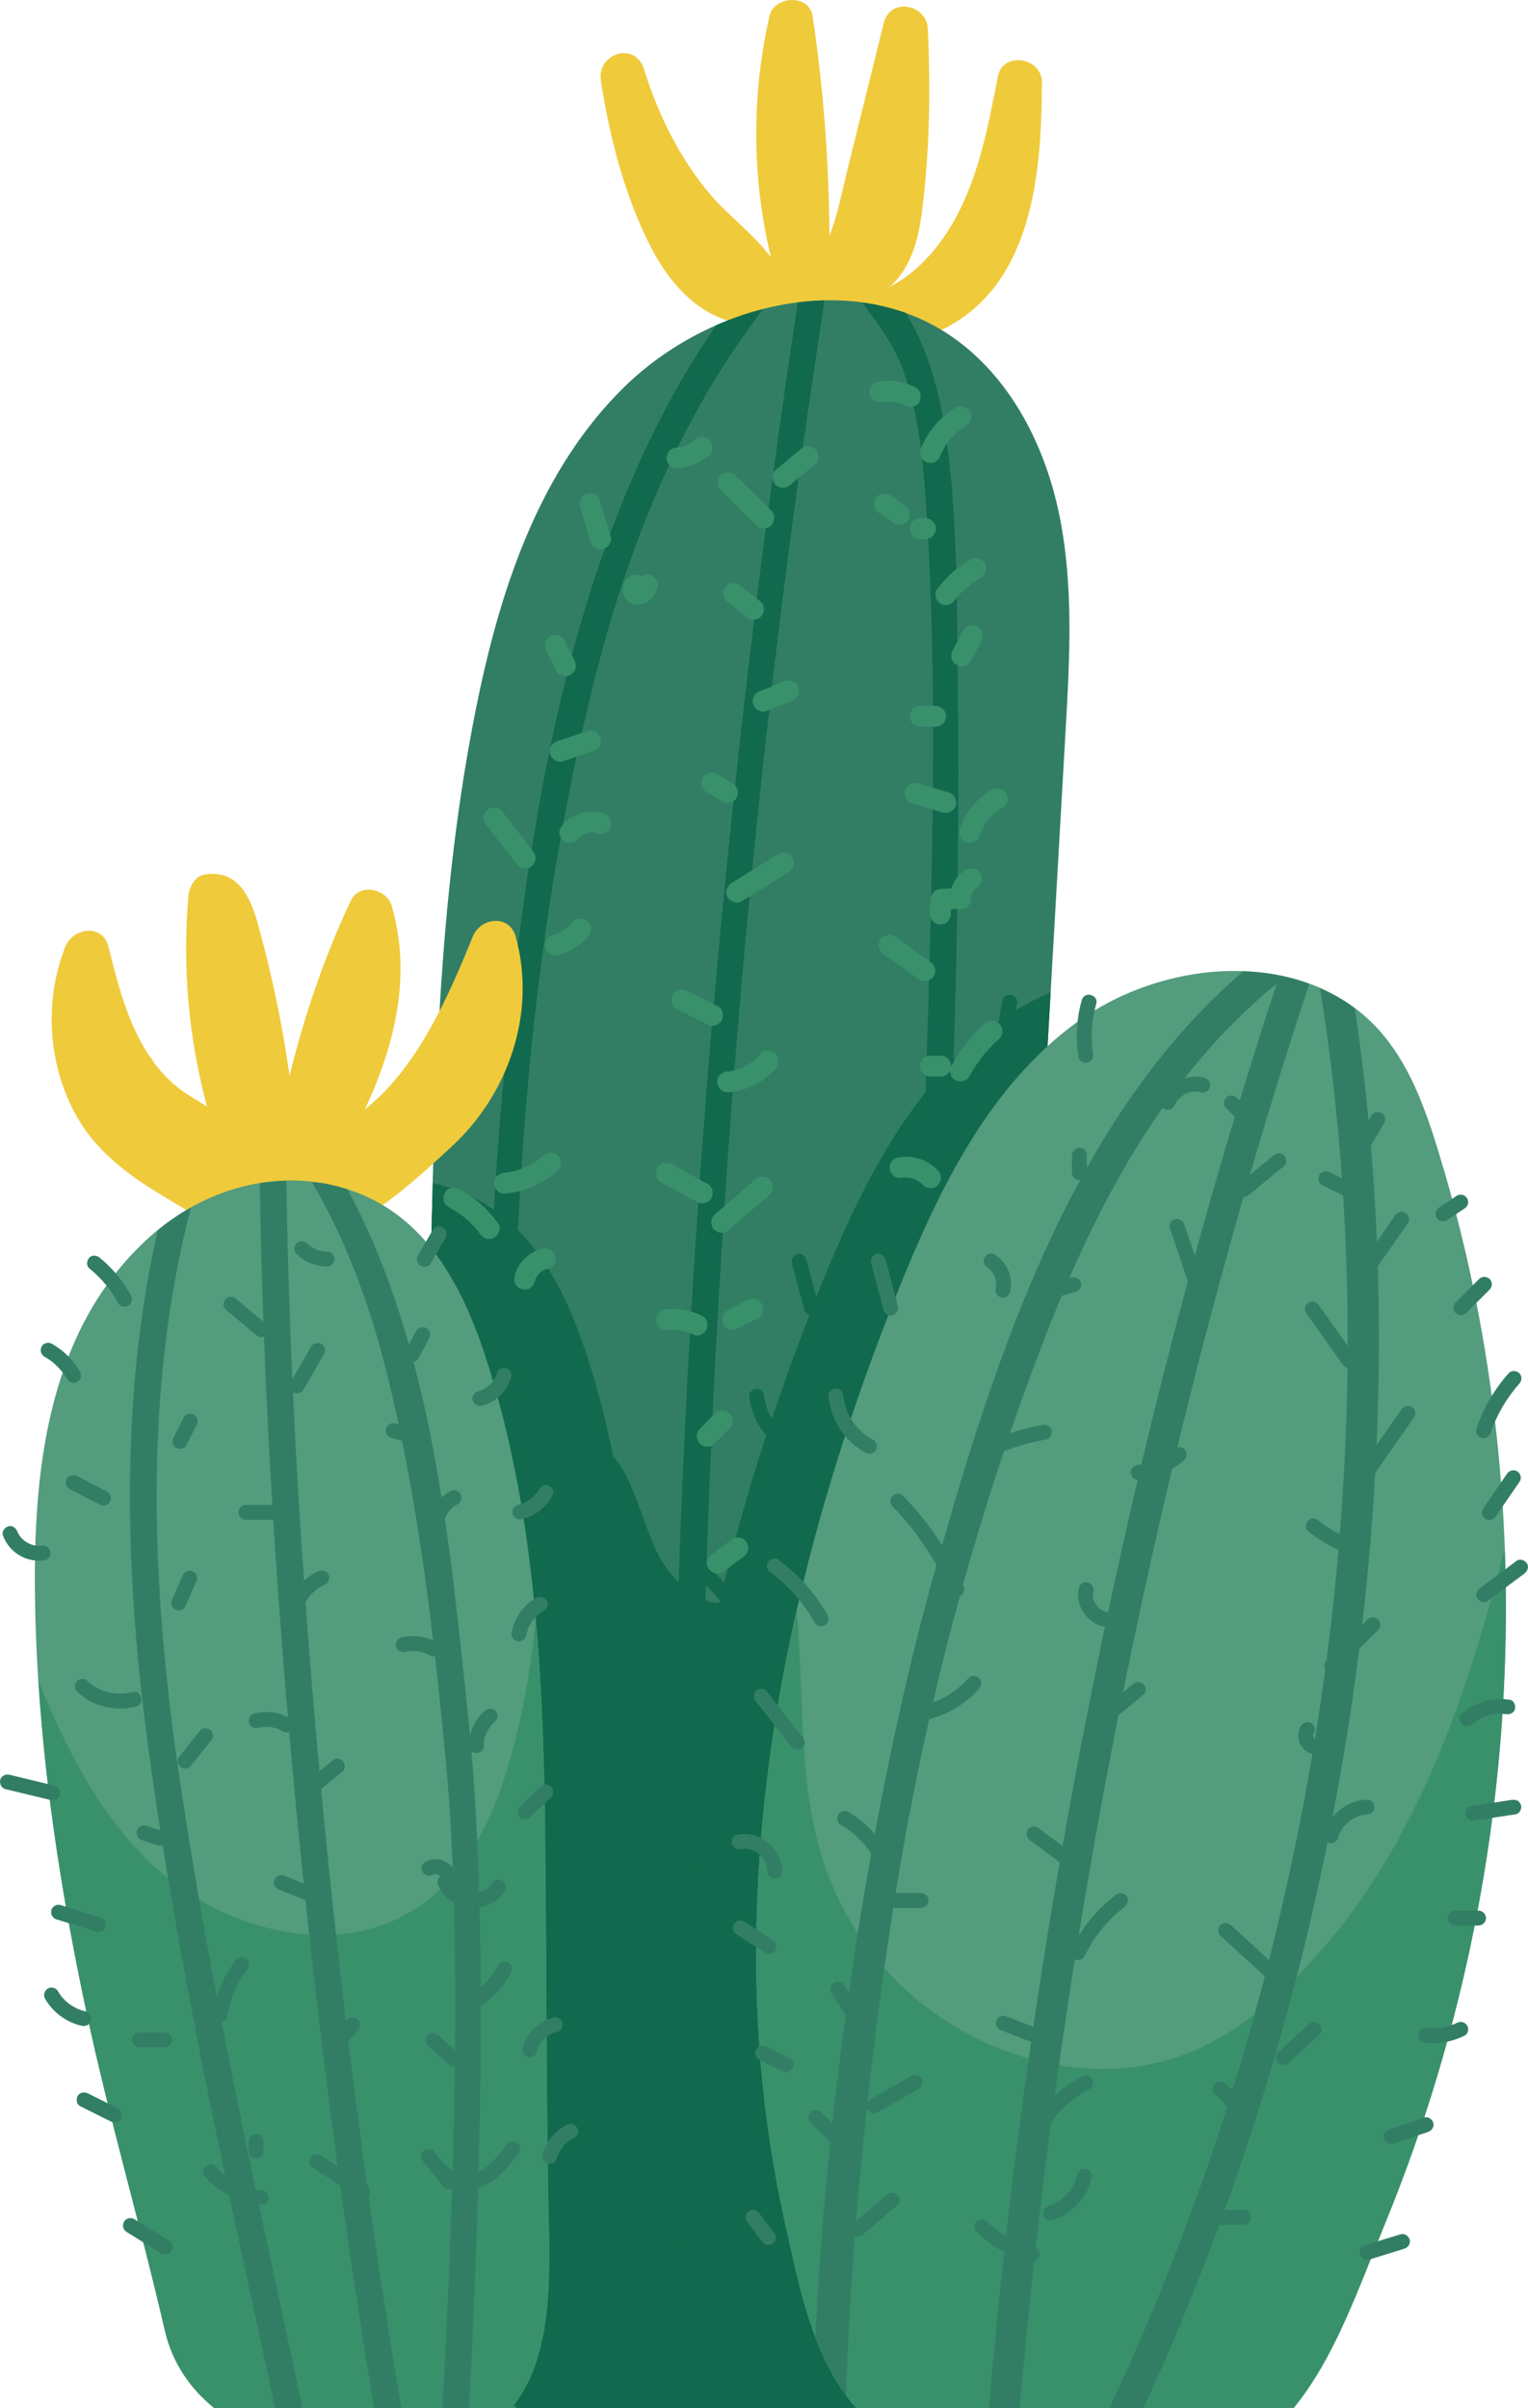 <svg xmlns="http://www.w3.org/2000/svg" width="685.3" height="1080" viewBox="0 0 685.3 1080"><g id="a"/><g id="b"><g id="c"><g id="d"><path d="M447.57 34.17c-4.51 23.2-8.94 47.42-21.45 67.87-5.11 8.36-11.63 16.12-19.55 21.95-2.51 1.85-5.23 3.47-8.02 4.94.55-.47 1.17-.85 1.69-1.35 8.77-8.65 11.74-20.86 13.25-32.66 3.47-27.14 3.9-54.82 2.61-82.11-.52-10.92-16.86-14.06-19.68-2.66l-16.37 66.08c-2.37 9.56-4.33 20.1-8.07 29.62-.17-33.02-2.63-65.96-7.54-98.68-1.49-9.94-17.24-9.17-19.33.0-8.14 35.69-7.88 72.84.66 108.27-7.69-10.44-19.51-19.07-27.3-28.31-13.74-16.29-23.38-35.85-29.64-56.13-3.89-12.59-21.28-7.17-19.33 5.33 4.02 25.68 10.88 52.58 23.05 75.7 8.98 17.05 24.18 33.05 43.8 33.23 1.89 1.76 4.41 2.88 6.93 2.88 1.38.0 2.59-.36 3.71-.85 2.9.85 5.77 1.64 8.59 2.37 1.88 1.2 4.16 1.78 6.46 1.57 19.88 4.61 40.97 5.98 59.85-3.03 41.64-19.86 45.3-71.26 45.39-111.38.03-10.98-17.47-14.02-19.69-2.66z" fill="#efca3b"/><path d="M202.22 954.58c3.19 36.75 1.85 92.36 24.42 125.42h181.48c13.95-13.66 18.82-31.33 21.6-52.17 12.71-95.14 19.46-190.85 24.57-286.66 7.88-137.88 15.75-275.77 23.63-413.66 1.87-32.69 3.7-65.85-3.11-97.89-6.81-32.03-23.45-63.35-51.18-80.78-44.26-27.82-105.9-12.01-143.36 24.45-37.46 36.47-55.16 88.59-65.82 139.77-15.94 76.48-18.99 155.01-20.78 233.12-2.04 88.87-2.42 177.81.97 266.65 1.81 47.28 3.49 94.6 7.58 141.75z" fill="#327e65"/><path d="M429.72 1027.83c12.71-95.14 19.46-190.85 24.57-286.66 5.64-98.67 11.27-197.35 16.91-296.02-5.39 2.26-10.61 4.9-15.57 7.89.21-.9.23-1.84.48-2.73 1.19-4.15-5.27-5.92-6.45-1.78-.89 3.12-1.24 6.32-1.59 9.51-.11.08-.22.14-.33.22-40.02 29-62.59 75.91-80.97 121.79-.22.56-.42 1.14-.65 1.71-1.5-5.65-2.99-11.3-4.49-16.95-.45-1.69-2.41-2.89-4.11-2.34-1.74.56-2.82 2.3-2.34 4.12 1.85 6.99 3.7 13.99 5.56 20.98.29 1.11 1.27 1.78 2.36 2.11-6 15.38-11.64 30.92-16.91 46.61-.31-.52-.64-1.03-.92-1.57-.26-.5-.5-1-.72-1.51-.03-.05-.05-.11-.07-.17-.1-.25-.19-.49-.28-.74-.39-1.05-.71-2.12-.97-3.21-.13-.54-.24-1.09-.34-1.64-.05-.27-.09-.55-.13-.83.08.58-.03-.34-.04-.45-.18-1.8-1.41-3.34-3.34-3.34-1.67.0-3.52 1.54-3.35 3.34.64 6.56 3.45 12.64 7.59 17.64-7.1 21.72-13.38 43.7-18.8 65.89-3.47-3.73-7.25-7.18-11.38-10.22-1.45-1.07-3.73-.24-4.58 1.2-.99 1.7-.26 3.5 1.2 4.58 4.81 3.54 8.98 7.9 12.78 12.6-.08.36-.14.72-.22 1.08-9.29-.06-17.38-7.4-23.2-14.97-10.11-13.16-13.7-39.35-24.33-50.64-2.29-10.87-4.81-21.68-7.87-32.32-11.19-38.86-28.3-80.29-73.14-90.39-.13 5.19-.28 10.39-.4 15.58-2.04 88.87-2.42 177.81.97 266.65 1.81 47.28 3.49 94.6 7.58 141.75 3.16 36.42 1.95 91.28 23.88 124.44h5.32c0 .33.02.65.03.98h176.67c13.95-13.66 18.82-31.33 21.6-52.17z" fill="#116a4d"/><g><path d="M306.31 1080h12.43c-10.69-250.67-2.8-502.15 25.1-751.36 7.26-64.84 16.07-129.46 25.95-193.89-3.99.09-7.99.39-11.99.9-40.81 268.43-59.93 540.48-55.67 812.4.69 44.01 2.24 87.99 4.18 131.95z" fill="#116a4d"/><path d="M414.74 218.52c5.89 79.21 3.64 159.84 1.39 239.18-4.63 162.82-17.78 325.18-23.94 487.92-1.7 44.77-2.51 89.57-2.75 134.38h11.87c1.93-256.73 31.36-512.77 28.29-769.73-.43-36.4.0-73.55-4.61-109.68-1.98-15.55-5.19-30.87-11.13-45.29-2.15-5.21-4.74-10.14-7.59-14.91-6.34-2.28-12.9-3.81-19.57-4.72 7.21 10 14.52 18.91 18.89 31.86 5.51 16.36 7.87 33.73 9.15 50.98z" fill="#116a4d"/><path d="M253.16 1080h11.95c-14.34-107.09-26.51-214.49-31.76-322.57-7.26-149.52-3.4-304.74 32.71-450.24 15.14-61 38.63-119.95 76.25-168.56-7.17 1.83-14.25 4.22-21.09 7.22-64.39 93.43-83.67 218.12-94.66 330.78-15.8 162.08-6.18 325.6 11.98 486.97 4.38 38.87 9.41 77.65 14.62 116.4z" fill="#116a4d"/></g><path d="M231.31 420.15c-2.87-10.29-15.83-8.67-19.33.0-10.51 26.1-24.88 59.01-48.27 77.36 13.33-28.81 21.08-59.75 11.96-91.21-2.23-7.69-14.49-10.52-18.32-2.39-11.9 25.29-20.85 51.57-27.47 78.48-1.36-9.2-2.85-18.38-4.65-27.51-2.73-13.82-5.99-27.55-9.76-41.12-3.35-12.06-9.17-23.8-23.61-21.52-4.57.72-7 5.6-7.36 9.66-2.77 31.69.09 63.71 8.31 94.36-2.83-1.72-5.69-3.41-8.48-5.2-6.2-3.97-11.15-8.92-15.29-14.44-.26-.54-.64-1.01-.89-1.55-.21-.47-.67-.76-.97-1.17-9.75-14.39-14.38-32.37-18.54-49.31-2.57-10.46-15.95-8.51-19.33.0-10.09 25.43-7.66 55.7 6.8 79.01 8.3 13.39 21.58 23.46 34.87 31.52 26.64 16.14 47.88 31.04 79.82 17.29 19.81-8.53 36.25-23.82 51.9-38.29 25.46-23.55 38.02-60.1 28.58-93.97z" fill="#efca3b"/><path d="M95.99 1080H229.47c20.34-24.5 16.85-65.7 16.37-96.97-.8-52.26-.77-104.54-1.3-156.8-.68-68-3.75-138.52-22.67-204.26-11.41-39.62-28.91-82.01-75.74-91.03-28.53-5.49-57.86 4.66-79.38 24.18-43.99 39.9-51.53 100.27-51.1 156.81.49 64.64 9.86 128.86 23.44 191.95 10.25 47.61 23.96 94.2 34.89 141.53 3.33 14.44 11.33 25.85 22.01 34.6z" fill="#539c7d"/><path d="M245.84 983.03c-.8-52.26-.77-104.54-1.3-156.8-.33-32.95-1.26-66.49-4.25-99.79-1.85 18.21-4.75 36.31-9.2 54.06-7.13 28.45-18.9 57.84-43.06 74.47-36.4 25.06-89 11.05-120.78-19.65-23.19-22.4-37.92-51.43-50.02-81.63 3.22 50.53 11.21 100.7 21.85 150.19 10.25 47.61 23.96 94.2 34.89 141.53 3.33 14.44 11.33 25.85 22.01 34.6H229.47c20.34-24.5 16.85-65.7 16.37-96.97z" fill="#39916b"/><g><path d="M123.31 1080h12.34c-20.24-94.77-41.59-189.68-55.58-285.51-12.23-83.81-15.76-171.12 5.59-252.9-5.27 2.94-10.24 6.42-14.94 10.28-16.77 74.08-14.77 151.97-4.75 227.9 13.31 100.86 35.96 200.67 57.34 300.22z" fill="#327e65"/><path d="M179.93 1080c-29.19-173.99-48.98-378.32-51.51-550.37-4 .1-7.97.44-11.9 1.09 2.56 171.63 22.18 375.11 51.25 549.28h12.17z" fill="#327e65"/><path d="M200.07 791.34c7.36 78.26 3.45 195.38-1.65 288.66h11.94c5.33-99.84 8.66-223.82-.25-308.63-8.14-77.39-16.05-167.29-54.24-237.89-3.11-1-6.33-1.88-9.74-2.54-2.08-.4-4.17-.55-6.26-.78 16.44 27.84 27.32 59.06 34.96 91.13 13.25 55.57 19.89 113.19 25.24 170.05z" fill="#327e65"/></g><path d="M31.16 667.8c4.51 2.34 9.03 4.69 13.54 7.03 1.55.81 3.7.45 4.58-1.2.81-1.54.46-3.72-1.2-4.58-4.51-2.35-9.02-4.69-13.54-7.03-1.55-.81-3.7-.45-4.58 1.2-.81 1.54-.46 3.72 1.2 4.58h0z" fill="#327e65"/><path d="M83.62 648.18c1.52-3.03 3.03-6.06 4.55-9.1.4-.81.58-1.68.34-2.58-.21-.78-.81-1.62-1.54-2-1.52-.8-3.74-.47-4.58 1.2-1.52 3.03-3.03 6.07-4.55 9.1-.4.81-.58 1.69-.34 2.58.21.78.81 1.62 1.54 2 1.52.8 3.74.47 4.58-1.2h0z" fill="#327e65"/><path d="M83 720.69c1.65-3.73 3.3-7.46 4.96-11.19.38-.85.59-1.64.34-2.58-.21-.78-.81-1.62-1.54-2-.78-.41-1.72-.62-2.58-.34-.78.25-1.65.76-2 1.54-1.65 3.73-3.3 7.46-4.95 11.19-.38.85-.59 1.64-.34 2.58.21.78.81 1.62 1.54 2 .78.41 1.72.62 2.58.34.78-.25 1.65-.76 2-1.54h0z" fill="#327e65"/><path d="M34.53 758.68c7.01 6.61 17.22 9.23 26.54 6.73 4.15-1.12 2.39-7.57-1.78-6.45-3.52.95-7.14.96-10.62.08-1.97-.5-3.29-1-4.87-1.85-1.91-1.02-3.09-1.87-4.53-3.24-1.31-1.24-3.43-1.3-4.73.0s-1.32 3.49.0 4.73h0z" fill="#327e65"/><path d="M63.74 825.36c2.27.76 4.55 1.52 6.82 2.28.8.27 1.87.08 2.58-.34.69-.4 1.36-1.2 1.54-2 .2-.86.15-1.82-.34-2.58-.49-.76-1.14-1.25-2-1.54-2.27-.76-4.55-1.52-6.82-2.28-.8-.27-1.87-.08-2.58.34-.69.41-1.36 1.2-1.54 2-.2.86-.15 1.82.34 2.58.49.76 1.14 1.25 2 1.54h0z" fill="#327e65"/><path d="M85.43 792.2c3.04-3.79 6.08-7.57 9.12-11.36.58-.72.98-1.41.98-2.37.0-.82-.36-1.8-.98-2.36-1.22-1.12-3.56-1.46-4.73.0-3.04 3.79-6.08 7.57-9.12 11.36-.58.72-.98 1.41-.98 2.36.0.82.36 1.8.98 2.37 1.22 1.12 3.56 1.46 4.73.0h0z" fill="#327e65"/><path d="M25.36 860.89c5.97 1.83 11.94 3.66 17.9 5.5 1.67.51 3.72-.61 4.11-2.34.41-1.81-.54-3.56-2.34-4.11-5.97-1.83-11.94-3.66-17.9-5.5-1.67-.51-3.72.61-4.11 2.34-.41 1.81.54 3.57 2.34 4.12h0z" fill="#327e65"/><path d="M62.53 918.22H73.9c1.75.0 3.43-1.54 3.34-3.34-.08-1.81-1.47-3.35-3.34-3.35h-11.37c-1.75.0-3.43 1.54-3.35 3.35.08 1.81 1.47 3.34 3.35 3.34h0z" fill="#327e65"/><path d="M106.11 878.77c-5.82 7.17-9.4 15.57-10.6 24.72-.23 1.74 1.7 3.42 3.35 3.35 2.01-.09 3.1-1.48 3.34-3.35-.03.26-.02.18.04-.24.04-.25.08-.5.12-.75.08-.5.18-.99.28-1.49.2-.99.45-1.97.72-2.95.24-.85.51-1.7.8-2.53.25-.73.74-2.01.9-2.38.75-1.74 1.63-3.43 2.6-5.06.97-1.62 2.17-3.35 3.18-4.6 1.14-1.4 1.37-3.36.0-4.73-1.18-1.18-3.59-1.41-4.73.0h0z" fill="#327e65"/><path d="M111.5 960.36v4.55c0 .86.37 1.76.98 2.37.3.33.66.56 1.08.69.4.21.83.31 1.29.29.87-.04 1.76-.32 2.37-.98.6-.65.98-1.46.98-2.37v-4.55c0-.86-.37-1.76-.98-2.36-.3-.33-.66-.56-1.08-.69-.4-.21-.83-.31-1.29-.29-.86.04-1.76.32-2.36.98-.6.65-.98 1.46-.98 2.36h0z" fill="#327e65"/><path d="M101.2 587.34c4.54 3.79 9.09 7.59 13.64 11.38.7.58 1.43.98 2.37.98.82.0 1.8-.37 2.36-.98 1.14-1.24 1.43-3.53.0-4.73-4.55-3.79-9.09-7.59-13.64-11.38-.7-.58-1.43-.98-2.37-.98-.82.0-1.8.36-2.36.98-1.14 1.24-1.44 3.53.0 4.73h0z" fill="#327e65"/><path d="M139.51 604.02c-3.05 5.29-6.11 10.59-9.16 15.88-.87 1.52-.4 3.73 1.2 4.58 1.6.84 3.64.42 4.58-1.2 3.05-5.29 6.11-10.59 9.16-15.88.87-1.52.4-3.73-1.2-4.58-1.6-.84-3.64-.42-4.58 1.2h0z" fill="#327e65"/><path d="M110.29 681.68h11.37c1.75.0 3.43-1.54 3.35-3.34-.08-1.81-1.47-3.35-3.35-3.35h-11.37c-1.75.0-3.43 1.54-3.34 3.35.08 1.81 1.47 3.34 3.34 3.34h0z" fill="#327e65"/><path d="M136.28 720.17c-.44 1.06.04-.07.17-.34.14-.29.29-.59.44-.87.31-.57.64-1.14 1-1.68.18-.27.37-.54.56-.8.1-.13.2-.32.32-.43-.1.13-.2.26-.3.4.07-.09.15-.19.22-.28.41-.51.85-.99 1.31-1.46.46-.47.93-.91 1.43-1.34.13-.12.27-.23.41-.34.1-.08.54-.42.08-.07-.48.37.06-.04.16-.11.12-.09.24-.17.36-.26 1.12-.78 2.31-1.45 3.56-2.01.72-.32 1.34-1.28 1.54-2 .22-.8.12-1.87-.34-2.58-.46-.71-1.15-1.34-2-1.54-.93-.21-1.71-.05-2.58.34-2.79 1.25-5.36 3.11-7.48 5.31-2.33 2.42-4.04 5.21-5.31 8.29-.31.75-.05 1.91.34 2.58.41.69 1.2 1.36 2 1.54.86.19 1.82.15 2.58-.34.78-.5 1.19-1.15 1.54-2h0z" fill="#327e65"/><path d="M115.78 774.98c.59-.16 1.19-.27 1.79-.38.79-.14-.78.06.02.0.31-.03.61-.06.92-.07.53-.03 1.07-.03 1.61-.01.31.0.61.03.92.06.15.01.31.03.46.05.3.04.3.04.01.0-.55-.16.35.07.46.09.3.06.6.12.9.19.52.13 1.04.28 1.54.45.29.1.57.21.86.32.63.24-.61-.3.04.03.55.27 1.09.54 1.62.85 1.51.89 3.73.39 4.58-1.2.85-1.61.41-3.63-1.2-4.58-4.88-2.87-10.83-3.68-16.31-2.23-1.69.45-2.89 2.41-2.34 4.12.56 1.74 2.3 2.81 4.11 2.34h0z" fill="#327e65"/><path d="M142.41 803.74c3.75-3.08 7.5-6.17 11.24-9.25.62-.51.98-1.59.98-2.36.0-.82-.37-1.8-.98-2.37-.64-.59-1.47-1.02-2.36-.98-.93.04-1.65.39-2.37.98-3.75 3.08-7.5 6.17-11.24 9.25-.62.51-.98 1.59-.98 2.36.0.82.37 1.8.98 2.36.64.59 1.48 1.02 2.37.98.93-.04 1.65-.39 2.37-.98h0z" fill="#327e65"/><path d="M125.32 847.59c3.79 1.52 7.58 3.03 11.37 4.55.75.3 1.91.06 2.58-.34.69-.41 1.36-1.2 1.54-2 .2-.86.15-1.82-.34-2.58-.5-.78-1.15-1.2-2-1.54-3.79-1.52-7.58-3.03-11.37-4.55-.75-.3-1.91-.05-2.58.34-.69.41-1.35 1.2-1.54 2-.2.86-.15 1.82.34 2.58.5.78 1.15 1.2 2 1.54h0z" fill="#327e65"/><path d="M151.37 921.83c3.04-3.78 6.09-7.56 9.13-11.35.58-.71.98-1.41.98-2.36.0-.82-.36-1.8-.98-2.37-1.22-1.12-3.56-1.46-4.73.0-3.04 3.78-6.08 7.57-9.13 11.35-.58.72-.98 1.41-.98 2.36.0.82.36 1.8.98 2.37 1.22 1.12 3.56 1.45 4.73.0h0z" fill="#327e65"/><path d="M140.41 972.41c6.86 4.49 13.73 8.98 20.59 13.46 1.47.96 3.76.34 4.58-1.2.88-1.67.37-3.55-1.2-4.58-6.86-4.49-13.73-8.97-20.59-13.46-1.47-.96-3.76-.34-4.58 1.2-.88 1.67-.37 3.55 1.2 4.58h0z" fill="#327e65"/><path d="M36.01 944.69c4.55 2.27 9.1 4.54 13.65 6.81 1.56.78 3.69.47 4.58-1.2.8-1.51.47-3.74-1.2-4.58-4.55-2.27-9.1-4.54-13.65-6.81-1.56-.78-3.7-.47-4.58 1.2-.8 1.51-.47 3.74 1.2 4.58h0z" fill="#327e65"/><path d="M56.8 1001.09c5.2 3.21 10.39 6.42 15.59 9.64 1.49.92 3.75.37 4.58-1.2.86-1.64.39-3.59-1.2-4.58-5.2-3.21-10.39-6.42-15.59-9.64-1.49-.92-3.75-.37-4.58 1.2-.86 1.64-.39 3.59 1.2 4.58h0z" fill="#327e65"/><path d="M20.24 896.51c3.5 6.07 9.61 10.61 16.46 12.1 1.71.37 3.7-.51 4.11-2.34.39-1.69-.51-3.72-2.34-4.12-.71-.16-1.42-.34-2.12-.57-.35-.11-.69-.23-1.03-.37-.18-.07-.85-.4-.01.0-.13-.06-.27-.12-.4-.18-1.37-.62-2.67-1.38-3.89-2.25-.15-.11-.29-.23-.44-.33.29.18.44.35.07.05-.28-.23-.56-.47-.83-.71-.54-.49-1.06-1.01-1.56-1.55-.25-.27-.49-.55-.72-.83-.1-.12-.29-.28-.34-.43.11.28.36.48.06.06-.45-.62-.86-1.27-1.25-1.94-.87-1.52-3.07-2.17-4.58-1.2-1.53.99-2.14 2.95-1.2 4.58h0z" fill="#327e65"/><path d="M2.43 802.45c6.79 1.64 13.58 3.28 20.38 4.93 1.7.41 3.71-.54 4.11-2.34.39-1.72-.52-3.68-2.34-4.11-6.79-1.64-13.59-3.28-20.38-4.93-1.7-.41-3.71.54-4.11 2.34-.39 1.72.52 3.68 2.34 4.12h0z" fill="#327e65"/><path d="M1.33 688.73c1.39 3.75 3.96 6.86 7.42 8.9 3.5 2.06 7.47 2.74 11.46 2.13 1.74-.26 2.85-2.54 2.34-4.12-.61-1.89-2.25-2.62-4.11-2.34-.74.11.81-.05.07-.02-.17.0-.34.03-.51.04-.34.02-.68.02-1.03.0-.38-.01-.75-.08-1.12-.09.28.0.72.11.18.01-.17-.03-.34-.06-.5-.1-.7-.15-1.39-.36-2.06-.62-.57-.22.02-.09.13.06-.07-.1-.36-.17-.47-.22-.34-.17-.67-.34-1-.53-.3-.17-.58-.36-.87-.55-.14-.1-.28-.2-.42-.3-.33-.24.56.47.11.08-.55-.47-1.07-.96-1.55-1.49-.11-.13-.22-.26-.33-.39-.48-.55.43.63.02.03-.19-.28-.39-.56-.57-.85-.18-.29-.34-.59-.5-.9-.09-.18-.16-.39-.26-.56.06.14.12.28.18.42-.05-.13-.1-.26-.15-.38-.61-1.64-2.29-2.93-4.12-2.34-1.6.52-2.99 2.36-2.34 4.11h0z" fill="#327e65"/><path d="M19.88 608.48c1.15.65 2.27 1.37 3.33 2.17.43.32.03-.01-.16-.13.15.09.3.24.43.35.24.19.47.39.71.59.51.44 1.01.91 1.49 1.38.93.92 1.73 1.92 2.58 2.9-.71-.82.04.06.2.29.2.27.39.55.58.83.38.56.73 1.14 1.07 1.73.88 1.52 3.06 2.18 4.58 1.2 1.53-.99 2.14-2.95 1.2-4.58-3-5.19-7.41-9.57-12.63-12.51-1.52-.86-3.73-.41-4.58 1.2-.84 1.58-.43 3.66 1.2 4.58h0z" fill="#327e65"/><path d="M40.02 568.86c2.71 2.21 5.21 4.67 7.44 7.35.26.32.52.64.78.96.09.11.49.64.07.08.11.15.22.29.33.44.52.7 1.03 1.41 1.52 2.14 1 1.49 1.93 3.02 2.78 4.6.83 1.54 3.09 2.16 4.58 1.2 1.57-1.01 2.09-2.93 1.2-4.58-3.49-6.47-8.27-12.29-13.97-16.93-1.35-1.1-3.42-1.42-4.73.0-1.12 1.22-1.45 3.55.0 4.73h0z" fill="#327e65"/><path d="M132.98 562.4c3.67 3.54 8.6 5.58 13.7 5.67 1.75.03 3.43-1.56 3.35-3.34-.08-1.84-1.47-3.31-3.35-3.35-.68-.01-1.35-.06-2.03-.15.3.04.59.08.89.12-.85-.12-1.7-.3-2.52-.55-.41-.12-.82-.27-1.22-.42-.26-.1-.7-.42.12.05-.18-.11-.4-.18-.59-.27-.75-.36-1.47-.78-2.15-1.25-.15-.1-.3-.22-.45-.32-.28-.21-.2-.15.24.19-.1-.08-.19-.15-.29-.23-.33-.27-.65-.56-.96-.86-1.26-1.22-3.49-1.35-4.73.0-1.21 1.32-1.34 3.43.0 4.73h0z" fill="#327e65"/><path d="M187.71 609.24c1.59-2.99 3.18-5.99 4.78-8.98.42-.79.58-1.71.34-2.58-.21-.78-.81-1.62-1.54-2-1.55-.82-3.7-.45-4.58 1.2-1.59 2.99-3.18 5.99-4.78 8.98-.42.79-.58 1.71-.34 2.58.21.78.81 1.62 1.54 2 1.55.82 3.7.45 4.58-1.2h0z" fill="#327e65"/><path d="M175.44 644.88c3.02.8 6.04 1.61 9.06 2.41 1.69.45 3.71-.56 4.11-2.34.4-1.75-.53-3.63-2.34-4.11-3.02-.8-6.04-1.61-9.06-2.41-1.69-.45-3.71.56-4.11 2.34-.4 1.75.53 3.63 2.34 4.11h0z" fill="#327e65"/><path d="M199.06 685.21c-.03-.67.0-1.32.05-1.99.05-.6-.1.62-.03.2.03-.16.05-.33.08-.49.06-.33.13-.65.22-.97.08-.29.16-.58.25-.86.05-.16.11-.31.16-.47.05-.12.3-.65.05-.16-.26.5.02-.03.07-.15.07-.15.14-.3.22-.45.15-.3.31-.59.48-.87.15-.26.31-.51.48-.76.09-.14.19-.27.29-.41.3-.42.09-.07-.1.12.47-.47.86-1.01 1.34-1.47.24-.23.49-.44.74-.66.34-.29-.09.08-.21.15.17-.11.32-.24.48-.35.55-.38 1.12-.71 1.72-1 1.57-.78 2.13-3.13 1.2-4.58-1.04-1.61-2.9-2.04-4.58-1.2-5.97 2.97-9.89 9.7-9.6 16.35.08 1.75 1.48 3.43 3.34 3.35 1.75-.08 3.43-1.47 3.35-3.35h0z" fill="#327e65"/><path d="M181.72 740.85c.3-.07.6-.13.91-.19.11-.02 1.05-.12.47-.08-.58.03.38-.03.48-.04.31-.02.62-.04.93-.05.54-.02 1.08-.01 1.62.02.23.01.46.03.69.05.15.01.31.03.46.05.37.05.31.04-.2-.03.16-.07.62.1.8.14.27.05.53.11.8.17.53.12 1.05.27 1.56.44.29.1.58.2.87.31.14.06.29.11.43.17-.12-.05-.25-.1-.37-.15.24.0.63.29.84.4.28.14.55.29.82.44 1.53.86 3.72.42 4.58-1.2.83-1.58.43-3.66-1.2-4.58-4.94-2.78-10.76-3.58-16.28-2.31-1.71.39-2.88 2.45-2.34 4.12.58 1.78 2.29 2.76 4.11 2.34h0z" fill="#327e65"/><path d="M217 782.98c0-.6.01-1.19.07-1.78.02-.17.05-.35.06-.52.0.15-.11.72-.03.26.05-.28.1-.55.16-.83.12-.58.28-1.16.47-1.72.1-.3.21-.6.32-.89.16-.44.0.12-.1.22.1-.1.15-.35.22-.48.51-1.09 1.14-2.09 1.83-3.06.25-.35-.42.51-.14.18.09-.1.18-.22.27-.32.2-.24.41-.47.63-.7.44-.46.9-.88 1.38-1.29 1.35-1.13 1.25-3.58.0-4.73-1.43-1.31-3.29-1.2-4.73.0-4.54 3.8-7.16 9.78-7.09 15.67.02 1.75 1.52 3.43 3.34 3.35 1.79-.08 3.37-1.47 3.35-3.35h0z" fill="#327e65"/><path d="M194.08 840.82c.2-.11.39-.21.6-.3-.27.11-.53.22-.8.34.44-.18.9-.31 1.38-.38-.3.04-.59.08-.89.12.55-.07 1.1-.07 1.65.0-.3-.04-.59-.08-.89-.12.63.09 1.24.26 1.82.51-.27-.11-.53-.23-.8-.34.55.24 1.06.54 1.54.91-.22-.18-.45-.35-.68-.52.41.32.77.68 1.1 1.09-.18-.22-.35-.45-.52-.68.32.41.57.85.78 1.32-.11-.27-.22-.53-.34-.8.12.31.22.63.29.96.36 1.72 2.47 2.87 4.11 2.34 1.81-.59 2.72-2.28 2.34-4.11-.57-2.72-2.68-5.12-5.19-6.26-1.42-.64-2.88-1.05-4.45-1.04-1.55.01-3.09.42-4.43 1.19-1.52.87-2.17 3.07-1.2 4.58.99 1.53 2.95 2.13 4.58 1.2h0z" fill="#327e65"/><path d="M196.38 845.06c4.19 12.31 23.53 14.55 30.02 3 .88-1.57.38-3.65-1.2-4.58-1.54-.9-3.69-.38-4.58 1.2-.17.3-.36.58-.53.88-.35.58.4-.42-.09.13-.39.44-.8.83-1.22 1.24-.49.47.51-.32-.1.09-.24.16-.47.33-.72.47-.46.28-.94.52-1.43.74.8-.36-.06.0-.24.07-.28.09-.56.18-.84.26-.53.14-1.07.21-1.6.34-.25.04-.17.03.26-.04-.17.02-.34.03-.51.05-.25.02-.51.03-.76.04-.6.02-1.19.0-1.79-.05-.39-.03-.69-.09-.13.0-.34-.06-.67-.11-1.01-.18-.5-.11-.99-.24-1.48-.39-.32-.1-.64-.23-.96-.34.52.19.2.09-.12-.07-.53-.25-1.04-.54-1.52-.86-.21-.14-.41-.28-.61-.42.67.47.05.03-.09-.1-.44-.38-.82-.8-1.21-1.23-.44-.48.29.51-.15-.21-.15-.25-.32-.49-.46-.74-.12-.22-.23-.45-.35-.67-.15-.34-.14-.31.04.09-.06-.16-.12-.32-.17-.49-.58-1.71-2.3-2.84-4.12-2.34-1.67.46-2.92 2.4-2.34 4.12h0z" fill="#327e65"/><path d="M191.83 917.51c3.17 2.88 6.35 5.76 9.52 8.63 1.29 1.17 3.47 1.38 4.73.0 1.18-1.28 1.38-3.47.0-4.73-3.17-2.88-6.34-5.76-9.52-8.63-1.3-1.17-3.47-1.38-4.73.0-1.18 1.28-1.38 3.48.0 4.73h0z" fill="#327e65"/><path d="M212.06 901.85c7.23-3.82 13.31-9.89 17.11-17.13.82-1.55.45-3.71-1.2-4.58-1.54-.82-3.71-.45-4.58 1.2-.87 1.65-1.85 3.24-2.95 4.74-.13.18-.29.46-.46.61.3-.28.22-.29-.02.02-.29.36-.59.72-.89 1.08-.61.7-1.24 1.39-1.9 2.05-.66.66-1.34 1.29-2.05 1.9-.32.28-.65.55-.98.81-.1.08-.77.64-.12.1-.2.16-.41.31-.61.46-1.5 1.1-3.09 2.08-4.74 2.95-1.55.82-2.15 3.1-1.2 4.58 1.02 1.58 2.92 2.07 4.58 1.2h0z" fill="#327e65"/><path d="M189.81 969.55c3.03 3.79 6.07 7.58 9.1 11.37.5.63 1.6.98 2.37.98.82.0 1.8-.36 2.36-.98.58-.64 1.02-1.47.98-2.36-.04-.94-.39-1.63-.98-2.36-3.03-3.79-6.06-7.58-9.1-11.37-.5-.63-1.6-.98-2.36-.98-.82.0-1.8.37-2.37.98-.58.64-1.02 1.47-.98 2.36.04.94.39 1.63.98 2.36h0z" fill="#327e65"/><path d="M195.47 975.48c4.25 6.26 12.49 7.99 19.47 5.72 7.9-2.57 13.15-9.45 17.92-15.82 1.08-1.45.23-3.74-1.2-4.58-1.71-1-3.49-.25-4.58 1.2-3.53 4.72-7.57 10.2-13.13 12.47-4.19 1.71-10.09 1.49-12.71-2.36-1.01-1.49-2.94-2.16-4.58-1.2-1.48.86-2.22 3.08-1.2 4.58h0z" fill="#327e65"/><path d="M216.11 630.5c6.25-1.56 11.37-6.59 13.18-12.75.49-1.68-.59-3.72-2.34-4.12-1.79-.41-3.59.54-4.11 2.34-.16.55-.36 1.1-.58 1.63.11-.27.22-.53.34-.8-.5 1.16-1.14 2.24-1.9 3.25.18-.23.35-.45.52-.68-.84 1.08-1.8 2.05-2.88 2.88.23-.17.45-.35.68-.52-1.05.79-2.18 1.46-3.39 1.97.27-.11.53-.22.8-.34-.68.28-1.38.51-2.09.69-1.7.42-2.88 2.42-2.34 4.11.57 1.76 2.29 2.79 4.11 2.34h0z" fill="#327e65"/><path d="M193.21 566.55c2.21-3.83 4.43-7.65 6.64-11.48.88-1.51.4-3.73-1.2-4.58-1.6-.85-3.64-.42-4.58 1.2-2.22 3.82-4.43 7.65-6.64 11.48-.88 1.52-.4 3.73 1.2 4.58 1.6.84 3.64.42 4.58-1.2h0z" fill="#327e65"/><path d="M233.96 681.41c5.73-1.33 10.83-5.19 13.72-10.31.86-1.52.41-3.73-1.2-4.58-1.58-.84-3.66-.43-4.58 1.2-.29.51-.6 1.02-.94 1.5-.1.15-.21.29-.31.43-.33.45.4-.5.14-.19-.19.23-.38.46-.57.68-.39.44-.81.86-1.24 1.27-.24.22-.48.44-.73.64-.09.08-.18.15-.27.22-.51.42.66-.48.12-.09-.97.69-1.96 1.31-3.03 1.82-.16.08-.32.15-.48.22-.44.2.29-.09.31-.13-.07.14-.76.29-.91.34-.59.2-1.18.37-1.79.51-1.71.4-2.88 2.44-2.34 4.11.58 1.78 2.29 2.76 4.12 2.34h0z" fill="#327e65"/><path d="M235.96 733.75c.12-.66.27-1.31.46-1.95.1-.35.22-.7.34-1.04.06-.16.11-.31.17-.47.05-.12.26-.68.06-.16-.2.52.02-.03.07-.15.07-.15.14-.3.22-.45.15-.3.3-.59.47-.88.34-.61.72-1.2 1.12-1.77.1-.14.2-.27.29-.4.24-.33-.54.66-.09.12.21-.25.43-.51.65-.76.44-.5.92-.97 1.41-1.42.25-.22.5-.44.76-.65.55-.46-.63.45-.05.03.13-.1.27-.2.4-.29.57-.4 1.17-.77 1.78-1.11 1.53-.85 2.16-3.08 1.2-4.58-1-1.55-2.94-2.11-4.58-1.2-5.69 3.14-9.97 8.94-11.14 15.35-.16.9-.14 1.76.34 2.58.41.7 1.2 1.36 2 1.54 1.64.37 3.78-.5 4.11-2.34h0z" fill="#327e65"/><path d="M237.85 815c3.1-2.96 6.2-5.92 9.3-8.88 1.27-1.21 1.31-3.53.0-4.73-1.36-1.25-3.38-1.29-4.73.0-3.1 2.96-6.2 5.92-9.3 8.88-1.27 1.21-1.31 3.53.0 4.73 1.36 1.25 3.38 1.29 4.73.0h0z" fill="#327e65"/><path d="M240.76 920.28c.17-.67.39-1.32.64-1.97.13-.33-.37.84-.07.19.07-.15.14-.3.21-.45.15-.3.31-.59.47-.87.18-.31.38-.61.58-.91.09-.14.19-.27.29-.41.16-.21.56-.59-.12.15.45-.49.86-1.01 1.34-1.48.24-.23.48-.46.73-.68.13-.11.25-.21.38-.32.49-.41-.67.49-.15.12.54-.39 1.09-.76 1.67-1.08.29-.16.58-.32.88-.46.15-.07.31-.13.45-.21-.91.48-.44.18-.19.08.67-.26 1.36-.47 2.06-.63 1.71-.39 2.87-2.45 2.34-4.12-.58-1.79-2.28-2.75-4.11-2.34-6.64 1.52-12.19 7-13.85 13.59-.43 1.69.55 3.71 2.34 4.12 1.74.39 3.66-.52 4.12-2.34h0z" fill="#327e65"/><path d="M249.77 968.01c.19-.7.43-1.38.71-2.05-.11.27-.22.53-.34.8.4-.95.88-1.86 1.44-2.73.15-.23.31-.46.47-.69.06-.09.13-.18.2-.27.33-.44-.08.06-.17.21.25-.43.7-.84 1.04-1.2.34-.36.71-.71 1.08-1.05.19-.17.38-.33.57-.49.08-.06.54-.42.05-.05-.47.36-.05.04.06-.04.86-.62 1.77-1.16 2.73-1.61.72-.34 1.33-1.26 1.54-2 .22-.8.12-1.87-.34-2.58-1.05-1.63-2.88-2.01-4.58-1.2-5.3 2.53-9.35 7.53-10.91 13.17-.47 1.68.58 3.71 2.34 4.11 1.77.4 3.61-.53 4.12-2.34h0z" fill="#327e65"/><path d="M91.97 976.41c6.48 7.19 15.54 11.54 25.13 12.5 1.8.18 3.35-1.67 3.35-3.35.0-1.96-1.54-3.16-3.35-3.34-1.06-.11-1.31-.14-2.52-.38-1.01-.2-2.01-.45-2.99-.73-2.17-.63-3.53-1.17-5.42-2.14-3.81-1.95-6.62-4.12-9.47-7.28-1.21-1.34-3.5-1.23-4.73.0-1.34 1.34-1.21 3.39.0 4.73h0z" fill="#327e65"/><path d="M420.5 567.84c.94 6.8 1.88 13.6 2.81 20.4.24 1.74 2.55 2.84 4.11 2.34 1.91-.62 2.59-2.25 2.34-4.12-.94-6.8-1.88-13.6-2.81-20.39-.24-1.74-2.55-2.84-4.11-2.34-1.91.62-2.59 2.25-2.34 4.11h0z" fill="#327e65"/><path d="M334.84 996.16c2.27 3.03 4.55 6.06 6.82 9.1.54.72 1.09 1.29 2 1.54.8.22 1.87.12 2.58-.34.71-.46 1.34-1.15 1.54-2 .19-.82.19-1.87-.34-2.58-2.27-3.03-4.55-6.07-6.82-9.1-.54-.72-1.09-1.29-2-1.54-.8-.22-1.87-.12-2.58.34-.71.46-1.34 1.15-1.54 2-.19.82-.19 1.87.34 2.58h0z" fill="#327e65"/><g><path d="M383.94 1080h196.3c18.36-22.58 28.59-52.55 41-82.82 17.55-42.83 30.92-87.36 39.98-132.74 18.13-90.74 19.08-185.01 1.74-275.95-4.68-24.55-10.7-48.85-18.05-72.73-5.92-19.22-12.98-38.74-26.41-53.71-33.02-36.78-95.2-32.78-135.22-3.78-40.03 29-62.59 75.91-80.97 121.79-35.03 87.42-59.46 180.26-62.81 274.72-1.68 47.38 2.08 95 12.36 141.32 6.7 30.19 12.73 62.01 32.08 83.91z" fill="#539c7d"/><path d="M674.85 694.58c-18.48 72.72-44.03 145.48-97.95 196.59-11.95 11.32-25.25 21.45-40.3 28.11-50.67 22.42-114.09-.73-147.08-45.25-32.38-43.71-28.18-88.92-31.32-139.73-.22-3.64-.45-7.58-.93-11.36-9.82 43.33-16.2 87.39-17.77 131.84-1.68 47.38 2.08 95 12.36 141.32 6.7 30.19 12.73 62.01 32.08 83.91h196.3c18.36-22.58 28.59-52.55 41-82.82 17.55-42.83 30.92-87.36 39.98-132.74 11.15-55.82 15.74-112.97 13.64-169.86z" fill="#39916b"/><g><path d="M497.61 1080h15.29c88.73-192.08 125.74-421.37 94.72-627.73-4.86-3.64-10.09-6.66-15.61-9.07h0c33.97 209.11-3.19 442.55-94.39 636.81z" fill="#327e65"/><path d="M408.67 809.56c13.81-71.29 33.64-141.6 59.84-209.34 23.13-59.8 53.7-117.97 104.11-159-65.41 198.35-111.3 427-129.08 638.78h13.88c17.89-212.04 64.06-440.4 129.8-638.76h0c-9.34-3.42-19.35-5.21-29.58-5.59h0c-77.65 66.47-112.05 175.02-138.7 270.12-27.36 97.62-48.25 231.68-53.26 342.76 3.53 9.35 8.04 18.01 13.75 25.8 2.75-87.04 14.93-190.82 29.25-264.77z" fill="#327e65"/></g><path d="M442.88 568.5c.26.17.51.36.77.53-.1-.06-.57-.47-.24-.17.11.1.24.2.35.31.41.38.8.78 1.16 1.22.35.43-.04.04-.12-.16.05.13.19.26.27.38.16.23.31.47.45.71.14.24.28.49.4.74.07.14.13.28.2.42.25.52-.22-.58-.08-.2.19.53.38 1.06.51 1.6.07.27.13.55.18.82.02.09.11.73.02.11-.08-.6-.01-.02.0.11.05.56.06 1.12.02 1.68-.02.33-.26 1.27.0.22-.07.3-.11.61-.19.92-.41 1.7.53 3.7 2.34 4.11 1.72.39 3.68-.52 4.11-2.34 1.53-6.41-1.25-13.26-6.79-16.81-1.48-.95-3.76-.35-4.58 1.2-.88 1.66-.38 3.57 1.2 4.58h0z" fill="#327e65"/><path d="M480.77 518.13v7.9c0 .86.37 1.76.98 2.37.58.58 1.53 1.02 2.37.98 1.81-.08 3.35-1.47 3.35-3.34v-7.9c0-.86-.37-1.76-.98-2.36-.58-.58-1.53-1.02-2.37-.98-1.81.08-3.34 1.47-3.34 3.34h0z" fill="#327e65"/><path d="M526.95 495.38c.28-.7-.35.68.0.02.08-.16.16-.32.24-.47.17-.31.35-.61.54-.91.1-.15.2-.29.3-.43.41-.61-.49.56.0.0.23-.27.46-.53.7-.79.24-.25.5-.5.77-.73.15-.13.35-.26.49-.41-.2.22-.5.37-.08.07.6-.43 1.24-.82 1.91-1.15.16-.08.32-.15.48-.23.37-.19-.68.26-.11.05.33-.12.66-.25 1-.35.37-.11.75-.21 1.13-.29.17-.04.35-.07.52-.1.07-.01.78-.13.18-.03-.57.09.06.0.19.0.21-.02.42-.03.63-.03.35-.01.7.0 1.05.02.2.01.44.07.63.05-.14.01-.72-.12-.26-.03.42.08.83.16 1.24.27 1.69.46 3.71-.57 4.11-2.34.4-1.76-.53-3.63-2.34-4.12-3.99-1.08-8.17-.47-11.83 1.36-3.68 1.83-6.4 5-7.92 8.78-.65 1.63.71 3.75 2.34 4.11 1.93.44 3.42-.59 4.11-2.34h0z" fill="#327e65"/><path d="M466.42 583.96c5.33-1.52 10.66-3.03 16-4.55 1.68-.48 2.9-2.38 2.34-4.11-.55-1.71-2.31-2.85-4.11-2.34-5.33 1.52-10.66 3.03-16 4.55-1.68.48-2.9 2.39-2.34 4.12.55 1.71 2.31 2.85 4.11 2.34h0z" fill="#327e65"/><path d="M446.31 652.59c7.31-3.32 15.08-5.62 23-6.97 1.78-.3 2.78-2.5 2.34-4.11-.52-1.89-2.33-2.64-4.12-2.34-8.52 1.46-16.73 4.07-24.6 7.65-1.65.75-2.05 3.13-1.2 4.58.99 1.69 2.93 1.95 4.58 1.2h0z" fill="#327e65"/><path d="M400.3 675.65c10.94 11.26 19.7 24.41 25.99 38.79.72 1.66 3.15 2.04 4.58 1.2 1.71-1 1.93-2.91 1.2-4.58-6.5-14.89-15.72-28.5-27.04-40.15-3.01-3.09-7.73 1.64-4.73 4.73h0z" fill="#327e65"/><path d="M413.99 771.66c9.63-1.79 18.64-6.92 25.13-14.27 1.19-1.35 1.33-3.4.0-4.73-1.22-1.22-3.53-1.36-4.73.0-5.88 6.65-13.43 10.92-22.18 12.55-1.78.33-2.79 2.48-2.34 4.12.51 1.86 2.33 2.67 4.12 2.34h0z" fill="#327e65"/><path d="M377.11 818.5c1.54.9 3.17 1.86 4.52 3.03-.62-.53.05.04.14.11.17.13.34.27.5.41.37.3.73.61 1.09.92.68.6 1.35 1.22 1.99 1.85 1.29 1.28 2.51 2.63 3.64 4.05.23.29.33.36.04.04.17.18.32.42.47.62.26.35.51.7.75 1.05.54.78 1.06 1.58 1.55 2.4.91 1.5 3.04 2.19 4.58 1.2 1.5-.97 2.17-2.98 1.2-4.58-4.21-6.93-10.11-12.78-17.1-16.89-1.51-.89-3.73-.39-4.58 1.2-.85 1.61-.41 3.63 1.2 4.58h0z" fill="#327e65"/><path d="M399.89 855.75h13.16c1.75.0 3.42-1.54 3.34-3.35-.08-1.81-1.47-3.34-3.34-3.34h-13.16c-1.75.0-3.43 1.54-3.35 3.34.08 1.81 1.47 3.35 3.35 3.35h0z" fill="#327e65"/><path d="M372.92 893.82c2.7 4.34 5.4 8.69 8.1 13.03.92 1.48 3.03 2.2 4.58 1.2 1.49-.96 2.19-2.99 1.2-4.58-2.7-4.35-5.4-8.69-8.1-13.03-.92-1.48-3.03-2.2-4.58-1.2-1.49.96-2.19 2.99-1.2 4.58h0z" fill="#327e65"/><path d="M393.68 947.41c6.14-3.51 12.28-7.02 18.42-10.53 1.52-.87 2.17-3.07 1.2-4.58-.99-1.54-2.95-2.13-4.58-1.2-6.14 3.51-12.28 7.02-18.42 10.53-1.52.87-2.17 3.07-1.2 4.58.99 1.53 2.95 2.13 4.58 1.2h0z" fill="#327e65"/><path d="M363.53 951.94c4.39 4.38 8.79 8.76 13.18 13.14 1.24 1.24 3.51 1.33 4.73.0s1.32-3.41.0-4.73c-4.39-4.38-8.79-8.76-13.18-13.14-1.24-1.24-3.51-1.33-4.73.0-1.22 1.33-1.32 3.41.0 4.73h0z" fill="#327e65"/><path d="M386.71 1002.45c5.24-4.42 10.48-8.83 15.72-13.25 1.34-1.13 1.25-3.58.0-4.73-1.43-1.31-3.3-1.21-4.73.0-5.24 4.42-10.48 8.83-15.72 13.25-1.34 1.13-1.25 3.58.0 4.73 1.43 1.31 3.3 1.21 4.73.0h0z" fill="#327e65"/><path d="M524.67 550.93c2.95 8.67 5.9 17.33 8.85 26 .58 1.71 2.3 2.84 4.12 2.34 1.66-.46 2.92-2.4 2.34-4.12-2.95-8.66-5.9-17.33-8.85-26-.58-1.71-2.3-2.83-4.12-2.34-1.67.46-2.92 2.4-2.34 4.11h0z" fill="#327e65"/><path d="M560 536.06c5.29-4.36 10.57-8.72 15.86-13.08 1.35-1.12 1.24-3.59.0-4.73-1.44-1.32-3.28-1.19-4.73.0-5.29 4.36-10.57 8.72-15.86 13.08-1.36 1.12-1.25 3.59.0 4.73 1.44 1.32 3.28 1.19 4.73.0h0z" fill="#327e65"/><path d="M510.45 663.72c7.75-.77 14.93-3.84 20.79-8.98 1.32-1.16 1.27-3.56.0-4.73-1.41-1.29-3.32-1.24-4.73.0-.31.27-.61.53-.93.79-.16.13-.31.26-.47.38.28-.21.26-.2-.05.03-.66.48-1.32.94-2.01 1.38-1.38.87-2.82 1.62-4.3 2.29-.36.15-.37.16-.04.02-.19.08-.38.15-.57.22-.38.15-.76.29-1.15.42-.77.26-1.55.5-2.33.7-.79.21-1.58.38-2.38.53-.4.07-.8.14-1.2.2.77-.11-.49.05-.62.06-1.74.17-3.43 1.42-3.34 3.34.07 1.66 1.48 3.53 3.34 3.35h0z" fill="#327e65"/><path d="M483.89 712.11c-2.16 8.45 4.68 17.45 13.38 17.69 1.75.05 3.43-1.57 3.35-3.35-.08-1.85-1.47-3.29-3.35-3.34-.21.0-.42-.02-.62-.03-.74-.03.52.12.18.03-.37-.09-.75-.15-1.12-.26-.17-.05-.34-.1-.5-.16-.26-.09-.69-.37.14.08-.31-.17-.64-.3-.95-.47-.34-.19-.65-.4-.97-.62-.65-.43.52.45.04.04-.13-.12-.27-.23-.4-.35-.27-.24-.52-.49-.76-.75-.12-.13-.24-.26-.36-.4-.08-.09-.15-.18-.23-.28.32.42.4.53.25.32-.41-.63-.83-1.23-1.16-1.9-.08-.16-.14-.33-.22-.49.46.87.17.39.08.14-.13-.36-.24-.73-.33-1.1-.04-.17-.08-.34-.11-.52-.06-.32-.01-.92.0.11.0-.35-.06-.7-.07-1.05.0-.35.02-.7.05-1.06.05-.65-.15.78-.02.19.05-.23.1-.47.16-.7.43-1.69-.55-3.71-2.34-4.12-1.74-.4-3.65.52-4.11 2.34h0z" fill="#327e65"/><path d="M499.85 770.79c4.34-3.57 8.67-7.14 13.01-10.71 1.36-1.12 1.24-3.59.0-4.73-1.44-1.32-3.28-1.19-4.73.0-4.34 3.57-8.67 7.14-13.01 10.71-1.36 1.12-1.24 3.59.0 4.73 1.44 1.32 3.28 1.19 4.73.0h0z" fill="#327e65"/><path d="M462.04 825.44c5.06 3.78 10.12 7.57 15.18 11.35 1.41 1.05 3.8.27 4.58-1.2.93-1.75.3-3.45-1.2-4.58-5.06-3.78-10.12-7.57-15.18-11.35-1.41-1.05-3.8-.27-4.58 1.2-.93 1.75-.3 3.45 1.2 4.58h0z" fill="#327e65"/><path d="M486.37 877.48c4.2-8.72 10.36-16.43 17.89-22.15 1.44-1.09 2.19-2.88 1.2-4.58-.83-1.42-3.13-2.3-4.58-1.2-8.57 6.51-15.6 14.83-20.29 24.55-.78 1.63-.45 3.61 1.2 4.58 1.46.86 3.79.43 4.58-1.2h0z" fill="#327e65"/><path d="M449.11 910.66c5.17 2.01 10.33 4.02 15.5 6.03 1.63.64 3.74-.7 4.11-2.34.44-1.92-.59-3.43-2.34-4.11-5.17-2.01-10.33-4.02-15.5-6.03-1.63-.64-3.74.7-4.11 2.34-.44 1.92.59 3.43 2.34 4.11h0z" fill="#327e65"/><path d="M470.46 953.64c.58-.93 1.18-1.84 1.81-2.73.15-.21.31-.42.46-.63.04-.06.53-.71.3-.41-.23.3.27-.34.32-.4.2-.24.39-.49.59-.72 1.37-1.64 2.84-3.19 4.41-4.63.77-.7 1.55-1.39 2.36-2.04.2-.16.41-.33.61-.49-.51.4.29-.22.32-.23.42-.31.84-.61 1.27-.91 1.8-1.25 3.68-2.36 5.63-3.36 1.56-.8 2.14-3.12 1.2-4.58-1.03-1.59-2.91-2.05-4.58-1.2-8.4 4.3-15.51 10.94-20.49 18.95-.92 1.49-.37 3.75 1.2 4.58 1.64.87 3.59.39 4.58-1.2h0z" fill="#327e65"/><path d="M437.99 1001.17c6.63 6.46 14.98 11.09 24 13.21 1.76.41 3.62-.55 4.11-2.34.47-1.69-.57-3.7-2.34-4.11-8.03-1.88-15.19-5.78-21.04-11.49-1.29-1.26-3.44-1.29-4.73.0-1.27 1.27-1.3 3.46.0 4.73h0z" fill="#327e65"/><path d="M472.07 995.84c8.61-2.7 15.58-10.06 17.49-18.93.37-1.71-.51-3.7-2.34-4.12-1.69-.38-3.72.51-4.11 2.34-.2.94-.46 1.87-.79 2.77-.08.22-.17.45-.25.67-.24.64.29-.59-.04.08-.19.4-.37.8-.58 1.19-.43.82-.9 1.6-1.43 2.36-.14.2-.28.39-.42.59-.48.67.46-.55-.06.08-.31.37-.62.74-.94 1.09-.62.68-1.28 1.32-1.98 1.92-.18.16-.37.31-.55.46-.34.28-.24.28.01.0-.29.33-.82.59-1.18.83-.8.52-1.64 1-2.51 1.41-.2.1-.44.25-.66.3.12-.05.24-.1.36-.15-.15.06-.3.12-.45.18-.45.17-.9.33-1.36.47-1.67.52-2.91 2.36-2.34 4.12.54 1.68 2.33 2.9 4.12 2.34h0z" fill="#327e65"/><path d="M585.72 588.81c5.49 7.73 10.98 15.47 16.47 23.21 1.04 1.47 2.92 2.17 4.58 1.2 1.45-.85 2.25-3.1 1.2-4.58-5.49-7.73-10.98-15.47-16.47-23.21-1.04-1.47-2.92-2.17-4.58-1.2-1.45.85-2.25 3.1-1.2 4.58h0z" fill="#327e65"/><path d="M618.52 567.13c4.32-6.19 8.64-12.38 12.96-18.57 1-1.44.31-3.78-1.2-4.58-1.71-.9-3.51-.34-4.58 1.2-4.32 6.19-8.64 12.38-12.96 18.57-1 1.44-.31 3.78 1.2 4.58 1.71.9 3.5.34 4.58-1.2h0z" fill="#327e65"/><path d="M628.52 632.18c-6.13 8.78-12.26 17.56-18.39 26.34-1.03 1.48-.27 3.72 1.2 4.58 1.67.98 3.54.29 4.58-1.2 6.13-8.78 12.26-17.56 18.39-26.35 1.03-1.48.27-3.72-1.2-4.58-1.67-.98-3.54-.29-4.58 1.2h0z" fill="#327e65"/><path d="M549.94 497.05c3.52 3.5 7.04 6.99 10.56 10.49 1.24 1.23 3.51 1.33 4.73.0 1.22-1.33 1.33-3.41.0-4.73-3.52-3.5-7.04-6.99-10.57-10.49-1.24-1.24-3.51-1.33-4.73.0-1.22 1.33-1.33 3.41.0 4.73h0z" fill="#327e65"/><path d="M592.98 531.54c3.51 1.76 7.02 3.51 10.53 5.27 1.56.78 3.7.47 4.58-1.2.8-1.52.47-3.74-1.2-4.58-3.51-1.76-7.02-3.51-10.53-5.27-1.56-.78-3.7-.47-4.58 1.2-.8 1.52-.47 3.74 1.2 4.58h0z" fill="#327e65"/><path d="M615.03 500.39c-4.21 7.12-8.42 14.25-12.63 21.37-.89 1.51-.39 3.74 1.2 4.58 1.61.85 3.63.41 4.58-1.2 4.21-7.12 8.42-14.25 12.63-21.37.89-1.51.39-3.74-1.2-4.58-1.61-.85-3.62-.41-4.58 1.2h0z" fill="#327e65"/><path d="M586.69 686.73c5.99 4.95 12.82 8.66 20.28 10.86 1.68.5 3.72-.6 4.11-2.34.41-1.79-.54-3.59-2.34-4.12-1.66-.49-3.3-1.05-4.91-1.7-.2-.08-.4-.16-.6-.25.3.12.27.11-.1-.05-.39-.18-.79-.35-1.18-.54-.78-.37-1.56-.76-2.33-1.16-1.53-.81-3.02-1.7-4.46-2.66-.72-.48-1.43-.98-2.13-1.49-.17-.13-.35-.26-.52-.39.25.19.22.17-.09-.07-.34-.27-.68-.54-1.01-.82-1.35-1.11-3.43-1.42-4.73.0-1.13 1.23-1.44 3.54.0 4.73h0z" fill="#327e65"/><path d="M599.66 749.48c6.14-6.14 12.28-12.28 18.42-18.42 1.24-1.24 1.33-3.51.0-4.73-1.33-1.23-3.41-1.32-4.73.0-6.14 6.14-12.28 12.28-18.43 18.42-1.24 1.24-1.33 3.51.0 4.73 1.34 1.23 3.41 1.32 4.73.0h0z" fill="#327e65"/><path d="M583.48 774.09c-.81 1.14-1.15 2.55-1.24 3.93-.05.68.07 1.38.18 2.05.07.43.2.85.36 1.26.51 1.28 1.18 2.48 2.22 3.42 1.01.91 2.25 1.67 3.61 1.91.9.16 1.76.14 2.58-.34.69-.41 1.36-1.2 1.54-2 .2-.86.15-1.82-.34-2.58-.45-.69-1.15-1.38-2-1.54-.3-.05-.58-.13-.86-.25.27.11.53.22.8.34-.36-.15-.69-.34-.99-.58.23.17.45.35.68.52-.33-.26-.62-.55-.88-.88.17.23.35.45.52.68-.3-.38-.54-.8-.73-1.24.11.27.22.53.34.8-.2-.48-.34-.97-.4-1.48.04.3.08.59.12.89-.05-.45-.06-.89.0-1.34-.04.3-.08.59-.12.89.06-.38.16-.75.31-1.11-.11.27-.22.53-.34.8.12-.28.27-.53.44-.78.48-.67.55-1.81.34-2.58-.21-.78-.81-1.62-1.54-2-.78-.41-1.72-.62-2.58-.34-.87.28-1.47.79-2 1.54h0z" fill="#327e65"/><path d="M600.17 824.24c.12-.44.26-.88.41-1.31.07-.2.13-.47.25-.64-.19.28-.22.5-.01.07.37-.79.81-1.56 1.3-2.29.11-.16.22-.31.33-.47.07-.09.13-.19.2-.28-.27.34-.32.42-.17.23.27-.32.54-.64.83-.95.6-.65 1.26-1.23 1.93-1.8.31-.27-.54.39-.04.03.19-.13.37-.27.56-.4.35-.24.7-.46 1.07-.67.36-.21.74-.41 1.11-.6.21-.1.42-.2.62-.29.72-.33-.7.25.05-.01.79-.28 1.58-.54 2.41-.73.22-.05.45-.09.67-.13.11-.02.23-.04.34-.06.26-.04.15-.03-.32.04.15-.16 1.14-.09 1.37-.1 1.75-.07 3.43-1.49 3.35-3.34-.08-1.75-1.47-3.42-3.35-3.35-8.9.35-17.01 6.66-19.38 15.29-.46 1.69.57 3.71 2.34 4.11 1.77.4 3.62-.53 4.12-2.34h0z" fill="#327e65"/><path d="M547.31 868.2c6.89 6.29 13.78 12.57 20.66 18.85 1.29 1.18 3.47 1.37 4.73.0 1.18-1.29 1.38-3.47.0-4.73-6.89-6.29-13.78-12.57-20.67-18.85-1.29-1.18-3.47-1.37-4.73.0-1.18 1.29-1.38 3.47.0 4.73h0z" fill="#327e65"/><path d="M578 925.17c4.57-4.18 9.15-8.37 13.72-12.55 1.29-1.18 1.29-3.55.0-4.73-1.39-1.27-3.35-1.26-4.73.0-4.57 4.18-9.15 8.37-13.72 12.55-1.29 1.18-1.29 3.55.0 4.73 1.38 1.27 3.35 1.26 4.73.0h0z" fill="#327e65"/><path d="M544.76 939.21c1.38 1.09 2.67 2.3 3.85 3.61.28.32.56.64.84.98.05.06.54.67.27.33-.24-.3.13.18.17.23.54.73 1.05 1.48 1.52 2.25.45.73.87 1.48 1.25 2.25.19.38.38.77.55 1.16.06.13.32.75.06.12.07.18.14.35.21.53.66 1.69 1.17 3.43 1.52 5.2.35 1.72 2.48 2.87 4.12 2.34 1.82-.59 2.71-2.27 2.34-4.12-1.53-7.63-5.87-14.77-11.97-19.61-1.37-1.08-3.41-1.44-4.73.0-1.11 1.21-1.46 3.57.0 4.73h0z" fill="#327e65"/><path d="M536.76 997.88h21.06c1.75.0 3.43-1.54 3.34-3.34-.08-1.81-1.47-3.35-3.34-3.35h-21.06c-1.75.0-3.43 1.54-3.35 3.35.08 1.81 1.47 3.34 3.35 3.34h0z" fill="#327e65"/><path d="M648.89 547.34c2.63-1.76 5.27-3.51 7.9-5.27.73-.48 1.3-1.14 1.54-2 .22-.8.12-1.87-.34-2.58-.46-.71-1.15-1.34-2-1.54-.85-.19-1.83-.16-2.58.34-2.63 1.75-5.26 3.51-7.9 5.26-.73.48-1.3 1.14-1.54 2-.22.8-.12 1.87.34 2.58.46.71 1.15 1.34 2 1.54.85.19 1.83.16 2.58-.34h0z" fill="#327e65"/><path d="M657.57 588.93c3.51-3.51 7.02-7.02 10.53-10.53 1.24-1.24 1.33-3.51.0-4.73-1.34-1.23-3.41-1.32-4.73.0-3.51 3.51-7.02 7.02-10.53 10.53-1.24 1.24-1.33 3.51.0 4.73 1.33 1.23 3.41 1.32 4.73.0h0z" fill="#327e65"/><path d="M668.58 642.6c2.7-8.01 7.15-15.66 12.81-21.97 1.21-1.35 1.33-3.41.0-4.73-1.23-1.23-3.52-1.35-4.73.0-6.5 7.25-11.42 15.7-14.53 24.92-.58 1.71.66 3.66 2.34 4.12 1.83.5 3.54-.62 4.12-2.34h0z" fill="#327e65"/><path d="M670.87 680.11c3.58-5.22 7.16-10.43 10.73-15.65.99-1.45.32-3.77-1.2-4.58-1.7-.9-3.52-.34-4.58 1.2-3.58 5.22-7.16 10.43-10.73 15.65-.99 1.45-.32 3.77 1.2 4.58 1.7.9 3.52.34 4.58-1.2h0z" fill="#327e65"/><path d="M667.18 718.1c5.48-4.1 10.96-8.19 16.44-12.29 1.4-1.04 2.25-2.94 1.2-4.58-.89-1.38-3.08-2.32-4.58-1.2-5.48 4.1-10.96 8.19-16.44 12.29-1.4 1.04-2.26 2.94-1.2 4.58.89 1.38 3.08 2.32 4.58 1.2h0z" fill="#327e65"/><path d="M660.28 773.27c.3-.26.59-.51.9-.75-.57.44.41-.27.51-.35.65-.44 1.32-.85 2.01-1.22.35-.19.69-.36 1.05-.53.18-.08.36-.17.53-.24-.35.14-.34.14.01.0.69-.26 1.38-.51 2.09-.71.71-.2 1.42-.38 2.15-.51.14-.03 1.38-.21.56-.11.39-.05.78-.09 1.17-.11.78-.06 1.57-.07 2.35-.05.39.01.78.04 1.17.07.2.02.39.04.58.06-.4-.06-.41-.06-.02.0 1.72.26 3.68-.43 4.12-2.34.36-1.59-.49-3.84-2.34-4.11-7.82-1.18-15.59.98-21.59 6.18-1.33 1.15-1.27 3.57.0 4.73 1.42 1.3 3.32 1.23 4.73.0h0z" fill="#327e65"/><path d="M661.42 816.55c6.13-.94 12.26-1.88 18.39-2.82 1.74-.27 2.85-2.53 2.34-4.11-.61-1.89-2.26-2.62-4.11-2.34-6.13.94-12.26 1.88-18.4 2.82-1.74.27-2.85 2.53-2.34 4.12.61 1.89 2.25 2.62 4.11 2.34h0z" fill="#327e65"/><path d="M652.57 863.64h10.53c1.75.0 3.43-1.54 3.35-3.35-.08-1.81-1.47-3.34-3.35-3.34h-10.53c-1.75.0-3.43 1.54-3.34 3.34.08 1.81 1.47 3.35 3.34 3.35h0z" fill="#327e65"/><path d="M639.41 916.26c5.98.67 12.03-.56 17.41-3.2 1.58-.77 2.13-3.14 1.2-4.58-1.04-1.61-2.89-2.03-4.58-1.2-.33.16-.67.32-1.01.48-.84.39.64-.24-.23.1-.61.23-1.22.46-1.84.66-1.24.4-2.51.71-3.79.93-.27.05-.55.11-.83.13.87-.07-.34.03-.5.04-.65.06-1.3.1-1.95.12-1.3.03-2.6-.03-3.9-.18-1.75-.2-3.42 1.68-3.34 3.34.09 1.98 1.47 3.14 3.34 3.35h0z" fill="#327e65"/><path d="M624.72 961.54c5.26-1.77 10.51-3.55 15.77-5.33 1.65-.56 2.91-2.33 2.34-4.11-.53-1.64-2.34-2.94-4.12-2.34-5.26 1.77-10.51 3.55-15.77 5.33-1.65.56-2.91 2.33-2.34 4.11.53 1.64 2.34 2.94 4.11 2.34h0z" fill="#327e65"/><path d="M613.96 1013.51c5.3-1.64 10.6-3.29 15.9-4.93 1.67-.52 2.9-2.36 2.34-4.12-.54-1.68-2.33-2.89-4.11-2.34-5.3 1.64-10.6 3.29-15.9 4.93-1.67.52-2.91 2.36-2.34 4.11.54 1.68 2.33 2.89 4.11 2.34h0z" fill="#327e65"/><path d="M485.19 448.52c-2.41 8.39-2.82 17.12-1.45 25.71.29 1.79 2.51 2.78 4.12 2.34 1.9-.52 2.62-2.32 2.34-4.12-1.18-7.38-.61-14.98 1.45-22.16 1.19-4.15-5.27-5.92-6.45-1.78h0z" fill="#327e65"/><path d="M390.71 566.58c1.85 6.99 3.7 13.99 5.55 20.98.45 1.69 2.41 2.89 4.11 2.34 1.74-.56 2.82-2.3 2.34-4.11-1.85-6.99-3.7-13.99-5.55-20.98-.45-1.69-2.41-2.89-4.11-2.34-1.74.56-2.82 2.3-2.34 4.12h0z" fill="#327e65"/><path d="M371.54 626.16c1.04 10.6 7.23 20.35 16.68 25.42 1.59.85 3.64.4 4.58-1.2.89-1.52.4-3.72-1.2-4.58-.99-.53-1.94-1.11-2.86-1.75-.23-.16-.45-.32-.68-.49-.18-.14-.18-.13.01.01-.09-.07-.17-.14-.26-.21-.43-.36-.86-.72-1.27-1.1-.83-.76-1.6-1.56-2.34-2.41-.18-.21-.36-.43-.54-.64-.05-.07-.5-.63-.2-.25-.34-.45-.66-.9-.97-1.37-.62-.93-1.19-1.9-1.7-2.89-.26-.5-.5-1-.72-1.51-.07-.16-.19-.46-.05-.13-.1-.26-.2-.52-.3-.78-.39-1.05-.71-2.12-.97-3.21-.13-.54-.24-1.09-.34-1.64-.05-.27-.09-.55-.13-.83.08.58-.03-.34-.04-.44-.18-1.8-1.41-3.35-3.34-3.35-1.67.0-3.52 1.54-3.35 3.35h0z" fill="#327e65"/><path d="M345.57 705.24c8.05 5.92 14.86 13.74 19.83 22.52.89 1.57 3.03 2.1 4.58 1.2 1.58-.93 2.09-3 1.2-4.58-5.55-9.81-13.16-18.24-22.23-24.92-1.45-1.07-3.73-.24-4.58 1.2-.99 1.7-.26 3.5 1.2 4.58h0z" fill="#327e65"/><path d="M339.04 763.1c5.39 6.92 10.79 13.84 16.18 20.76 1.08 1.39 3.61 1.22 4.73.0 1.35-1.47 1.15-3.25.0-4.73-5.39-6.92-10.79-13.84-16.18-20.75-1.08-1.39-3.61-1.22-4.73.0-1.35 1.47-1.15 3.25.0 4.73h0z" fill="#327e65"/><path d="M332.36 829.37c.25-.05.5-.1.75-.14.26-.04.14-.02-.35.05.14-.02.29-.03.43-.04.43-.03.86-.04 1.29-.02.21.0.43.03.64.05.72.06-.69-.14-.04.0.46.09.91.18 1.36.31.07.02 1.31.46 1.32.45-.43-.19-.53-.23-.3-.13.1.04.2.09.29.13.2.09.39.19.58.29.41.22.82.46 1.21.72.21.14.42.29.62.44.53.38-.53-.45.0.01.69.59 1.33 1.22 1.92 1.92.54.65-.3-.46.07.09.12.18.25.35.37.53.23.36.45.73.65 1.11.1.19.19.39.28.58.3.6-.26-.71.03.09.16.43.3.88.41 1.33.05.21.1.42.14.63.02.1.04.21.05.32.04.26.03.14-.05-.36-.06.11.05.5.05.65.02.29.02.58.01.87-.03 1.75 1.56 3.43 3.35 3.35 1.84-.08 3.31-1.47 3.34-3.35.17-10.26-10.32-18.48-20.22-16.32-1.71.37-2.87 2.46-2.34 4.12.58 1.8 2.28 2.74 4.11 2.34h0z" fill="#327e65"/><path d="M330.31 867.61c4.29 2.78 8.58 5.56 12.88 8.33 1.47.95 3.76.35 4.58-1.2.88-1.66.37-3.56-1.2-4.58-4.29-2.78-8.59-5.55-12.88-8.33-1.47-.95-3.76-.35-4.58 1.2-.88 1.66-.37 3.56 1.2 4.58h0z" fill="#327e65"/><path d="M340.3 923.72c3.51 1.76 7.02 3.51 10.53 5.27 1.56.78 3.7.47 4.58-1.2.8-1.52.47-3.74-1.2-4.58-3.51-1.76-7.02-3.51-10.53-5.27-1.56-.78-3.7-.47-4.58 1.2-.8 1.52-.47 3.74 1.2 4.58h0z" fill="#327e65"/></g><path d="M323.17 219.83c5.36 5.25 10.72 10.5 16.08 15.76 1.75 1.72 4.9 1.88 6.62.0 1.7-1.85 1.87-4.79.0-6.62-5.36-5.25-10.72-10.5-16.08-15.76-1.75-1.72-4.9-1.88-6.62.0-1.7 1.85-1.87 4.79.0 6.62h0z" fill="#39916b"/><path d="M354.47 217.42c3.74-3.1 7.47-6.2 11.21-9.3.87-.72 1.37-2.22 1.37-3.31.0-1.15-.51-2.52-1.37-3.31-.89-.82-2.06-1.43-3.31-1.37-.41.06-.83.11-1.24.17-.79.22-1.48.62-2.07 1.2-3.73 3.1-7.47 6.2-11.21 9.3-.87.72-1.37 2.22-1.37 3.31.0 1.15.51 2.52 1.37 3.31.89.82 2.06 1.43 3.31 1.37.41-.06.83-.11 1.24-.17.79-.22 1.48-.62 2.07-1.2h0z" fill="#39916b"/><path d="M325.72 269.48c2.97 2.35 5.94 4.71 8.91 7.07.42.46.93.78 1.51.97.56.29 1.16.43 1.8.4 1.15.0 2.52-.51 3.31-1.37.82-.89 1.43-2.06 1.37-3.31-.05-1.16-.42-2.56-1.37-3.31-2.97-2.36-5.94-4.71-8.91-7.07-.42-.46-.93-.78-1.51-.97-.56-.29-1.16-.43-1.8-.4-1.15.0-2.52.51-3.31 1.37-.82.89-1.43 2.06-1.37 3.31.05 1.16.42 2.56 1.37 3.31h0z" fill="#39916b"/><path d="M343.52 318.95c3.79-1.52 7.58-3.03 11.37-4.55 1.17-.47 2.14-1.02 2.8-2.15.59-1 .84-2.48.47-3.61-.37-1.13-1.07-2.23-2.15-2.8-1.04-.55-2.46-.93-3.61-.47-3.79 1.52-7.58 3.03-11.37 4.55-1.17.47-2.14 1.02-2.8 2.15-.59 1-.84 2.48-.47 3.61.37 1.13 1.07 2.23 2.15 2.8 1.04.55 2.46.93 3.61.47h0z" fill="#39916b"/><path d="M316.94 355.26c2.33 1.43 4.66 2.85 6.99 4.28 1.02.63 2.46.79 3.61.47 1.09-.3 2.26-1.14 2.8-2.15.57-1.09.86-2.4.47-3.61-.38-1.18-1.08-2.14-2.15-2.8-2.33-1.43-4.66-2.85-6.99-4.28-1.02-.63-2.46-.79-3.61-.47-1.09.3-2.26 1.14-2.8 2.15-.57 1.09-.86 2.4-.47 3.61.38 1.18 1.08 2.14 2.15 2.8h0z" fill="#39916b"/><path d="M332.8 404.15c6.97-4.32 13.93-8.63 20.9-12.95 2.08-1.29 3.08-4.24 1.68-6.41-1.35-2.09-4.18-3.06-6.41-1.68-6.97 4.32-13.93 8.63-20.9 12.95-2.08 1.29-3.08 4.24-1.68 6.41 1.34 2.09 4.18 3.06 6.41 1.68h0z" fill="#39916b"/><path d="M303.58 452.57c4.54 2.28 9.09 4.56 13.63 6.85 1.13.57 2.36.82 3.61.47 1.09-.3 2.26-1.14 2.8-2.15 1.12-2.13.66-5.23-1.68-6.41-4.55-2.28-9.09-4.56-13.64-6.85-1.13-.57-2.36-.82-3.61-.47-1.09.3-2.26 1.14-2.8 2.15-1.12 2.13-.66 5.23 1.68 6.41h0z" fill="#39916b"/><path d="M326.37 489.92c8.2-.57 16.17-4.33 21.41-10.76.81-.99 1.37-1.98 1.37-3.31.0-1.15-.51-2.52-1.37-3.31-1.71-1.57-4.97-2.03-6.62.0-1.04 1.28-2.2 2.47-3.48 3.52-.17.14-.41.27-.55.45.12-.15.78-.58.27-.22-.35.25-.69.49-1.05.73-.71.47-1.44.9-2.2 1.29-.33.18-.67.34-1.01.51-.19.09-.49.16-.65.29.13-.12.94-.37.34-.14-.8.3-1.59.59-2.41.83-.77.22-1.55.41-2.34.56-.23.04-.47.08-.7.12-.65.12.22-.06.4-.05-.45-.03-.96.1-1.41.13-2.44.17-4.8 2.03-4.68 4.68.11 2.39 2.07 4.86 4.68 4.68h0z" fill="#39916b"/><path d="M296.55 530.28c5.36 2.94 10.72 5.88 16.08 8.81 2.15 1.18 5.2.6 6.41-1.68 1.16-2.19.61-5.15-1.68-6.41-5.36-2.94-10.72-5.88-16.08-8.81-2.15-1.18-5.2-.6-6.41 1.68-1.16 2.19-.61 5.15 1.68 6.41h0z" fill="#39916b"/><path d="M327.01 551.56c6.09-5.28 12.18-10.55 18.27-15.83 1.86-1.61 1.77-4.99.0-6.62-1.98-1.82-4.64-1.72-6.62.0-6.09 5.28-12.18 10.55-18.28 15.83-1.86 1.61-1.77 5 0 6.62 1.98 1.82 4.64 1.72 6.62.0h0z" fill="#39916b"/><path d="M299.07 596.61c2-.22 4.01-.2 6.01.06-.42-.06-.83-.11-1.25-.17 2.16.3 4.25.87 6.26 1.71-.37-.16-.75-.31-1.12-.47.44.19.88.39 1.31.6 1.14.56 2.35.82 3.61.47 1.09-.3 2.26-1.14 2.8-2.15 1.11-2.11.67-5.25-1.68-6.41-4.93-2.42-10.47-3.62-15.95-3.01-1.28.14-2.37.43-3.31 1.37-.81.81-1.42 2.14-1.37 3.31.05 1.21.45 2.47 1.37 3.31.86.79 2.1 1.51 3.31 1.37h0z" fill="#39916b"/><path d="M330.94 595.84c3.01-1.55 6.03-3.11 9.04-4.66 1.01-.52 1.86-1.72 2.15-2.8.31-1.12.17-2.61-.47-3.61-.65-1-1.6-1.88-2.8-2.15-1.27-.29-2.45-.13-3.61.47-3.01 1.55-6.03 3.11-9.04 4.66-1.01.52-1.86 1.72-2.15 2.8-.31 1.12-.17 2.61.47 3.61.64 1 1.6 1.88 2.8 2.15 1.27.29 2.45.13 3.61-.47h0z" fill="#39916b"/><path d="M320.5 647.47c2.25-2.3 4.5-4.59 6.75-6.89.85-.86 1.37-2.1 1.37-3.31.0-1.15-.51-2.52-1.37-3.31-.89-.82-2.06-1.43-3.31-1.37-1.24.06-2.43.47-3.31 1.37-2.25 2.3-4.5 4.59-6.75 6.89-.85.86-1.37 2.1-1.37 3.31.0 1.15.51 2.52 1.37 3.31.89.82 2.07 1.43 3.31 1.37 1.23-.06 2.43-.47 3.31-1.37h0z" fill="#39916b"/><path d="M324.18 705.13c3.03-2.27 6.06-4.55 9.1-6.82.54-.29.98-.7 1.31-1.21.41-.45.69-.98.84-1.59.31-1.12.17-2.61-.47-3.61-.65-1-1.61-1.88-2.8-2.15-1.15-.26-2.62-.27-3.61.47-3.03 2.27-6.06 4.55-9.1 6.82-.55.29-.98.7-1.31 1.21-.41.45-.69.98-.84 1.59-.31 1.12-.17 2.61.47 3.61.64 1 1.6 1.88 2.8 2.15 1.15.26 2.62.27 3.61-.47h0z" fill="#39916b"/><path d="M285.34 257.84c-.09.0-.17.0-.26.0-.43.02-.9.1-1.32.18-.04.0-.09.01-.13.03-.04.0-.07.02-.1.03-.36.12-.84.33-1.18.5-.07.03-.13.07-.2.11-.88.59-1.34 1.06-1.93 1.94-.04.06-.08.12-.11.18-.22.41-.39.87-.55 1.3-.03.07-.05.15-.06.22-.11.48-.15.98-.2 1.46-.02.17-.02.34-.01.52.04.49.11.98.19 1.46.02.09.03.18.05.28.13.55.4 1.09.63 1.59.07.17.16.32.26.47.27.38.56.76.86 1.12.06.07.12.14.19.2.35.32.74.61 1.12.88.07.05.15.1.23.14.42.21.87.4 1.31.55.09.03.18.05.27.07.48.09.99.17 1.48.19.14.0.29.0.43-.01.52-.05 1.05-.11 1.56-.22.13-.03.27-.07.4-.11.48-.17.95-.38 1.41-.6.12-.06.25-.13.36-.2.11-.07.21-.15.32-.22.41-.31.84-.62 1.23-.97.23-.21.44-.45.64-.7.43-.55.88-1.09 1.24-1.7.17-.28.32-.57.45-.87.29-.65.58-1.31.82-1.98.2-.62.22-1.25.08-1.87-.03-.62-.21-1.2-.56-1.74-.29-.55-.7-.98-1.21-1.31-.45-.41-.98-.69-1.59-.84-.42-.06-.83-.11-1.25-.17-.85.0-1.63.22-2.36.64l-.95.73c-.58.58-.98 1.27-1.2 2.07-.08.22-.16.43-.24.64.16-.37.31-.74.47-1.12-.27.65-.61 1.26-1.04 1.82.24-.32.49-.63.73-.95-.28.35-.58.68-.94.96.32-.24.63-.49.95-.73-.26.2-.53.36-.83.49.37-.16.75-.31 1.12-.47-.26.11-.52.18-.8.22.41-.06.83-.11 1.25-.17-.22.02-.44.03-.66.0.42.06.83.11 1.25.17-.14-.02-.28-.06-.41-.11.37.16.75.31 1.12.47-.14-.06-.27-.14-.39-.23.32.24.63.49.95.73-.14-.11-.27-.24-.38-.39.24.32.49.63.73.95-.13-.17-.23-.36-.32-.56.16.37.31.75.47 1.12-.11-.26-.18-.52-.22-.79.06.41.11.83.17 1.24-.03-.23-.03-.47.0-.7-.06.41-.11.83-.17 1.25.03-.18.07-.35.14-.52-.16.37-.31.75-.47 1.12.05-.11.11-.21.18-.31-.24.32-.49.63-.73.95.06-.07.12-.14.19-.19-.32.24-.63.49-.95.73.08-.06.15-.1.24-.14-.37.16-.75.32-1.12.47.09-.04.19-.06.29-.08-.41.06-.83.11-1.24.17.11-.01.22-.01.33.0.64.03 1.25-.11 1.8-.4.58-.19 1.08-.51 1.51-.97.46-.42.78-.93.97-1.51.29-.56.43-1.16.4-1.8-.06-.41-.11-.83-.17-1.24-.22-.79-.62-1.48-1.2-2.07-.32-.24-.63-.49-.95-.73-.73-.42-1.52-.64-2.36-.64h0z" fill="#39916b"/><path d="M260.08 227.09c1.59 5.29 3.17 10.57 4.76 15.86.7 2.34 3.32 4.06 5.76 3.27 2.37-.77 4.03-3.25 3.27-5.76-1.59-5.29-3.17-10.57-4.76-15.86-.7-2.34-3.32-4.06-5.76-3.27-2.37.77-4.03 3.25-3.27 5.76h0z" fill="#39916b"/><path d="M303.62 210.09c5.46-.3 10.57-2.43 14.6-6.14 1.8-1.67 1.81-4.96.0-6.62-1.93-1.77-4.7-1.78-6.62.0-.41.38-.83.73-1.26 1.07.32-.24.63-.49.95-.73-1.22.93-2.55 1.7-3.96 2.31.37-.16.75-.31 1.12-.47-1.48.62-3.01 1.04-4.6 1.26.41-.06.83-.11 1.25-.17-.49.06-.97.11-1.46.13-1.24.07-2.42.48-3.31 1.37-.81.81-1.42 2.15-1.37 3.31.06 1.21.45 2.47 1.37 3.31.89.81 2.07 1.44 3.31 1.37h0z" fill="#39916b"/><path d="M244.99 291.78c1.52 3.03 3.03 6.06 4.55 9.1.51 1.01 1.74 1.86 2.8 2.15 1.12.31 2.61.17 3.61-.47 1-.65 1.88-1.6 2.15-2.8.29-1.27.11-2.43-.47-3.61-1.52-3.03-3.03-6.07-4.55-9.1-.51-1.01-1.74-1.86-2.8-2.15-1.12-.31-2.61-.17-3.61.47-1 .64-1.88 1.6-2.15 2.8-.29 1.28-.11 2.44.47 3.61h0z" fill="#39916b"/><path d="M252.46 341.44c4.55-1.52 9.1-3.04 13.64-4.56 1.16-.39 2.17-1.08 2.8-2.15.59-1 .83-2.48.47-3.61-.75-2.31-3.27-4.1-5.76-3.27-4.55 1.52-9.1 3.04-13.64 4.56-1.16.39-2.17 1.08-2.8 2.15-.59 1-.84 2.48-.47 3.61.75 2.31 3.27 4.1 5.76 3.27h0z" fill="#39916b"/><path d="M218.29 370.16c4.64 6 9.28 11.99 13.91 17.99.68.88 2.26 1.37 3.31 1.37 1.15.0 2.52-.51 3.31-1.37.82-.89 1.43-2.06 1.37-3.31-.06-1.33-.57-2.27-1.37-3.31-4.64-6-9.28-11.99-13.91-17.99-.68-.88-2.26-1.37-3.31-1.37-1.15.0-2.52.51-3.31 1.37-.82.89-1.43 2.06-1.37 3.31.06 1.33.57 2.27 1.37 3.31h0z" fill="#39916b"/><path d="M258.89 376.67c.59-.72 1.25-1.36 1.98-1.94-.32.24-.63.49-.95.73.9-.69 1.87-1.25 2.91-1.69-.37.16-.75.31-1.12.47 1.11-.46 2.26-.77 3.45-.93-.41.06-.83.11-1.25.17 1.12-.14 2.24-.14 3.37.0-.42-.06-.83-.11-1.25-.17.72.1 1.43.26 2.13.49 2.33.75 5.22-.87 5.76-3.27.58-2.56-.77-4.96-3.27-5.76-6.35-2.04-14.13.09-18.39 5.28-.81.99-1.37 1.99-1.37 3.31.0 1.15.51 2.52 1.37 3.31.89.82 2.06 1.43 3.31 1.37 1.17-.05 2.54-.43 3.31-1.37h0z" fill="#39916b"/><path d="M250.36 428.45c5.09-1.34 9.92-4.33 13.24-8.45.81-1 1.37-1.97 1.37-3.31.0-1.15-.51-2.52-1.37-3.31-.89-.82-2.07-1.43-3.31-1.37-1.16.05-2.55.42-3.31 1.37-1.04 1.3-2.23 2.46-3.55 3.49.32-.24.63-.49.95-.73-1.47 1.12-3.06 2.06-4.76 2.78.37-.16.75-.32 1.12-.47-.93.39-1.89.71-2.87.97-1.13.3-2.21 1.15-2.8 2.15-.59 1-.84 2.48-.47 3.61.79 2.44 3.22 3.94 5.76 3.27h0z" fill="#39916b"/><path d="M226.3 535.36c8.96-.79 17.3-4.37 23.95-10.44 1.81-1.66 1.81-4.97.0-6.62-1.94-1.78-4.69-1.77-6.62.0-.33.3-.67.6-1.01.9-.22.19-.96.6-1.05.85.06-.19.69-.51.14-.12-.18.13-.36.27-.55.4-.37.26-.74.51-1.12.76-1.56 1.01-3.19 1.9-4.89 2.66-.11.05-.82.37-.22.1.6-.27-.1.03-.22.08-.42.16-.84.32-1.27.47-.85.29-1.71.56-2.58.78-.87.23-1.75.42-2.64.58-.22.04-.44.08-.67.11-.14.02-.91.13-.21.04s-.08.0-.21.02c-.28.03-.56.06-.84.08-2.43.22-4.8 2-4.68 4.68.1 2.35 2.07 4.91 4.68 4.68h0z" fill="#39916b"/><path d="M201.17 541.39c1.54.81 3.03 1.7 4.47 2.68.68.46 1.35.95 2.01 1.45.46.34-.85-.68-.23-.17.17.14.34.27.51.41.34.27.67.56 1 .84 1.28 1.11 2.5 2.29 3.65 3.54.59.64 1.16 1.29 1.71 1.96.11.13.22.27.33.4.07.09.62.8.12.14-.49-.63.0.0.11.15.16.21.31.42.46.63.74 1.02 1.55 1.81 2.8 2.15 1.12.31 2.61.17 3.61-.47 1.96-1.26 3.22-4.29 1.68-6.41-4.62-6.37-10.52-11.71-17.49-15.39-2.17-1.14-5.19-.62-6.41 1.68-1.14 2.16-.63 5.19 1.68 6.41h0z" fill="#39916b"/><path d="M239.83 574.95c.15-.68.37-1.35.63-2-.16.37-.31.75-.47 1.12.42-.97.95-1.87 1.59-2.7-.24.32-.49.63-.73.95.65-.83 1.39-1.57 2.23-2.22-.32.24-.63.49-.95.73.84-.64 1.74-1.17 2.71-1.58-.37.16-.75.32-1.12.47.65-.27 1.31-.48 2-.63 1.11-.24 2.24-1.19 2.8-2.15.59-1 .84-2.48.47-3.61-.37-1.13-1.07-2.23-2.15-2.8-1.15-.61-2.33-.75-3.61-.47-5.97 1.31-11.1 6.43-12.43 12.4-.27 1.22-.17 2.51.47 3.61.57.97 1.68 1.9 2.8 2.15 1.2.27 2.54.21 3.61-.47 1-.64 1.89-1.6 2.15-2.8h0z" fill="#39916b"/><path d="M394.28 230.1c2.25 1.55 4.5 3.1 6.76 4.65.54.34 1.12.53 1.74.56.62.14 1.25.11 1.87-.08 1.09-.3 2.26-1.14 2.8-2.15.57-1.09.86-2.4.47-3.61-.16-.37-.32-.75-.47-1.12-.42-.7-.98-1.26-1.68-1.68-2.25-1.55-4.5-3.1-6.76-4.65-.54-.34-1.12-.53-1.74-.55-.62-.14-1.25-.11-1.87.08-1.09.3-2.26 1.14-2.8 2.15-.57 1.09-.86 2.4-.47 3.61.16.37.32.75.47 1.12.42.7.98 1.26 1.68 1.68h0z" fill="#39916b"/><path d="M421.84 204.24c.07-.2.15-.39.23-.59.21-.53-.46 1.04-.13.31.17-.38.35-.76.53-1.14.39-.79.81-1.57 1.26-2.32.43-.72.89-1.42 1.38-2.11.22-.32 1.25-1.54.25-.36.27-.32.53-.65.8-.97 1.09-1.28 2.28-2.47 3.56-3.56.32-.27.65-.53.97-.8-1.19 1 .05-.02.36-.25.72-.51 1.46-.98 2.22-1.43 2.11-1.25 3.05-4.27 1.68-6.41-1.37-2.12-4.15-3.01-6.41-1.68-7.28 4.31-12.7 10.97-15.75 18.82-.41 1.07-.08 2.66.47 3.61.57.97 1.68 1.9 2.8 2.15 1.2.27 2.54.21 3.61-.47 1.08-.7 1.69-1.6 2.15-2.8h0z" fill="#39916b"/><path d="M395.86 180.34c.46-.09.92-.17 1.39-.24-.42.06-.83.11-1.25.17 1.8-.23 3.6-.22 5.4.02-.41-.06-.83-.11-1.25-.17 1.72.25 3.38.7 4.98 1.36-.37-.16-.75-.31-1.12-.47.65.28 1.29.58 1.9.92 2.15 1.17 5.2.6 6.41-1.68 1.16-2.19.62-5.16-1.68-6.41-5.31-2.9-11.37-3.73-17.28-2.53-2.4.49-4.01 3.47-3.27 5.76.82 2.55 3.18 3.79 5.76 3.27h0z" fill="#39916b"/><path d="M428.29 269.11c.18-.24.36-.48.54-.72-.24.32-.49.63-.73.95 2.21-2.84 4.76-5.39 7.6-7.59l-.95.73c1.66-1.28 3.41-2.43 5.24-3.45 2.14-1.2 3.03-4.31 1.68-6.41-1.4-2.16-4.12-2.96-6.41-1.68-5.97 3.34-10.99 7.97-15.06 13.44-.68.91-.76 2.56-.47 3.61.3 1.09 1.14 2.26 2.15 2.8 1.09.57 2.4.86 3.61.47 1.23-.4 2.03-1.12 2.8-2.15h0z" fill="#39916b"/><path d="M412.78 241.79h2.27c.65.03 1.25-.11 1.8-.4.58-.19 1.08-.51 1.51-.97.46-.42.78-.93.97-1.51.29-.56.43-1.16.4-1.8-.06-.41-.11-.83-.17-1.24-.22-.79-.62-1.48-1.2-2.07-.32-.24-.63-.49-.95-.73-.73-.42-1.52-.64-2.36-.64h-2.27c-.64-.02-1.25.11-1.8.4-.58.19-1.08.51-1.51.97-.46.42-.78.93-.97 1.51-.29.56-.43 1.16-.4 1.8.06.42.11.83.17 1.25.22.79.62 1.48 1.2 2.07.32.24.63.49.95.73.73.42 1.52.64 2.36.64h0z" fill="#39916b"/><path d="M412.78 325.94h6.82c1.2.0 2.46-.52 3.31-1.37s1.42-2.14 1.37-3.31c-.05-1.21-.45-2.47-1.37-3.31-.92-.84-2.04-1.37-3.31-1.37h-6.82c-1.2.0-2.46.52-3.31 1.37s-1.42 2.14-1.37 3.31c.06 1.21.45 2.47 1.37 3.31.92.84 2.04 1.37 3.31 1.37h0z" fill="#39916b"/><path d="M435.33 296.5c1.59-2.99 3.18-5.99 4.77-8.98.58-1.1.81-2.39.47-3.61-.3-1.09-1.14-2.26-2.15-2.8-1.09-.57-2.4-.86-3.61-.47-1.14.37-2.23 1.07-2.8 2.15-1.59 2.99-3.18 5.99-4.77 8.98-.58 1.1-.81 2.39-.47 3.61.3 1.09 1.14 2.26 2.15 2.8 1.09.57 2.4.86 3.61.47 1.13-.37 2.22-1.07 2.8-2.15h0z" fill="#39916b"/><path d="M409.12 360.38c4.6 1.35 9.19 2.71 13.79 4.06 2.35.69 5.21-.83 5.76-3.27.57-2.51-.76-5.02-3.27-5.76-4.6-1.36-9.19-2.71-13.79-4.07-2.35-.69-5.21.84-5.76 3.27-.57 2.51.76 5.02 3.27 5.76h0z" fill="#39916b"/><path d="M439.44 374.63c.24-.74.51-1.46.8-2.18-.16.37-.31.75-.47 1.12.91-2.14 2.09-4.14 3.51-5.99-.24.32-.49.63-.73.95 1.39-1.77 2.97-3.36 4.74-4.75-.32.24-.63.49-.95.73 1.04-.81 2.14-1.53 3.28-2.18 2.13-1.21 3.04-4.3 1.68-6.41-1.39-2.16-4.13-2.97-6.41-1.68-6.89 3.9-12.05 10.39-14.48 17.9-.76 2.33.88 5.22 3.27 5.76 2.57.58 4.95-.77 5.76-3.27h0z" fill="#39916b"/><path d="M426.43 409.95c.12-2.19.23-4.38.35-6.57-1.56 1.56-3.12 3.12-4.68 4.68 2.19-.13 4.39-.26 6.59-.39 1.24-.07 2.41-.47 3.31-1.37.81-.81 1.42-2.15 1.37-3.31-.05-1.21-.45-2.47-1.37-3.31-.88-.81-2.07-1.45-3.31-1.37-2.2.13-4.39.26-6.59.39-1.19.07-2.47.46-3.31 1.37l-.73.95c-.42.73-.64 1.52-.64 2.36-.12 2.19-.23 4.38-.35 6.57-.06 1.16.57 2.5 1.37 3.31.81.81 2.15 1.42 3.31 1.37 1.21-.05 2.47-.45 3.31-1.37.24-.32.49-.63.73-.95.42-.73.64-1.52.64-2.36h0z" fill="#39916b"/><path d="M396.44 428.12c5.33 3.76 10.65 7.52 15.98 11.28.94.67 2.53.77 3.61.47 1.09-.3 2.26-1.14 2.8-2.15 1.27-2.41.46-4.9-1.68-6.41-5.33-3.76-10.66-7.52-15.98-11.28-.94-.67-2.54-.77-3.61-.47-1.09.3-2.26 1.14-2.8 2.15-1.27 2.4-.46 4.9 1.68 6.41h0z" fill="#39916b"/><path d="M435.59 403.15c-.07-.7-.06-1.39.03-2.09-.06.41-.11.83-.17 1.24.12-.82.34-1.62.65-2.39-.16.37-.32.75-.47 1.12.33-.77.74-1.48 1.25-2.14-.24.32-.49.63-.73.95.49-.62 1.04-1.17 1.66-1.66-.32.24-.63.49-.95.73.35-.26.71-.5 1.1-.71 1.01-.57 1.85-1.69 2.15-2.8.31-1.12.17-2.61-.47-3.61-.65-1-1.6-1.88-2.8-2.15-1.24-.28-2.48-.16-3.61.47-1.12.62-2.18 1.44-3.06 2.36-.88.92-1.69 1.99-2.29 3.12-.58 1.12-1.09 2.34-1.35 3.58-.27 1.29-.44 2.65-.3 3.98-.03.65.11 1.25.4 1.8.19.58.51 1.08.97 1.51.81.81 2.14 1.42 3.31 1.37 1.21-.05 2.47-.45 3.31-1.37.79-.86 1.5-2.1 1.37-3.31h0z" fill="#39916b"/><path d="M417.33 482.88h4.55c.65.02 1.25-.11 1.8-.4.58-.19 1.08-.51 1.51-.97.46-.42.78-.93.97-1.51.29-.56.43-1.16.4-1.8-.06-.41-.11-.83-.17-1.25-.22-.79-.62-1.48-1.2-2.07-.92-.84-2.04-1.37-3.31-1.37h-4.55c-.64-.02-1.25.11-1.8.4-.58.19-1.08.51-1.51.97-.46.42-.78.93-.97 1.51-.29.56-.43 1.16-.4 1.8.06.41.11.83.17 1.25.22.79.62 1.48 1.2 2.07.92.84 2.04 1.37 3.31 1.37h0z" fill="#39916b"/><path d="M441.56 459.24c-5.95 5.33-11.01 11.74-14.85 18.75-1.18 2.15-.6 5.2 1.68 6.41 2.19 1.16 5.15.61 6.41-1.68.89-1.62 1.84-3.21 2.86-4.76.51-.77 1.03-1.53 1.58-2.29.3-.42.61-.83.92-1.24.37-.49-.06.0-.17.21.12-.22.32-.41.48-.61 2.34-2.94 4.93-5.67 7.72-8.17 1.83-1.64 1.8-4.98.0-6.62-1.95-1.79-4.67-1.75-6.62.0h0z" fill="#39916b"/><path d="M404.94 528.24c.21-.04.41-.07.62-.1-.41.06-.83.11-1.25.17 1.33-.17 2.66-.16 3.99.01-.41-.06-.83-.11-1.24-.17 1.33.19 2.61.54 3.85 1.04-.37-.16-.75-.31-1.12-.47 1.23.52 2.39 1.18 3.46 1.99-.32-.24-.63-.49-.95-.73.61.48 1.18.99 1.72 1.55 1.7 1.77 4.94 1.83 6.62.0 1.75-1.91 1.81-4.73.0-6.62-2.29-2.4-5.19-4.12-8.33-5.15-3.21-1.06-6.57-1.13-9.87-.56-1.09.19-2.26 1.23-2.8 2.15-.59 1-.84 2.48-.47 3.61.37 1.13 1.07 2.23 2.15 2.8 1.17.62 2.3.7 3.61.47h0z" fill="#39916b"/></g></g></g></svg>